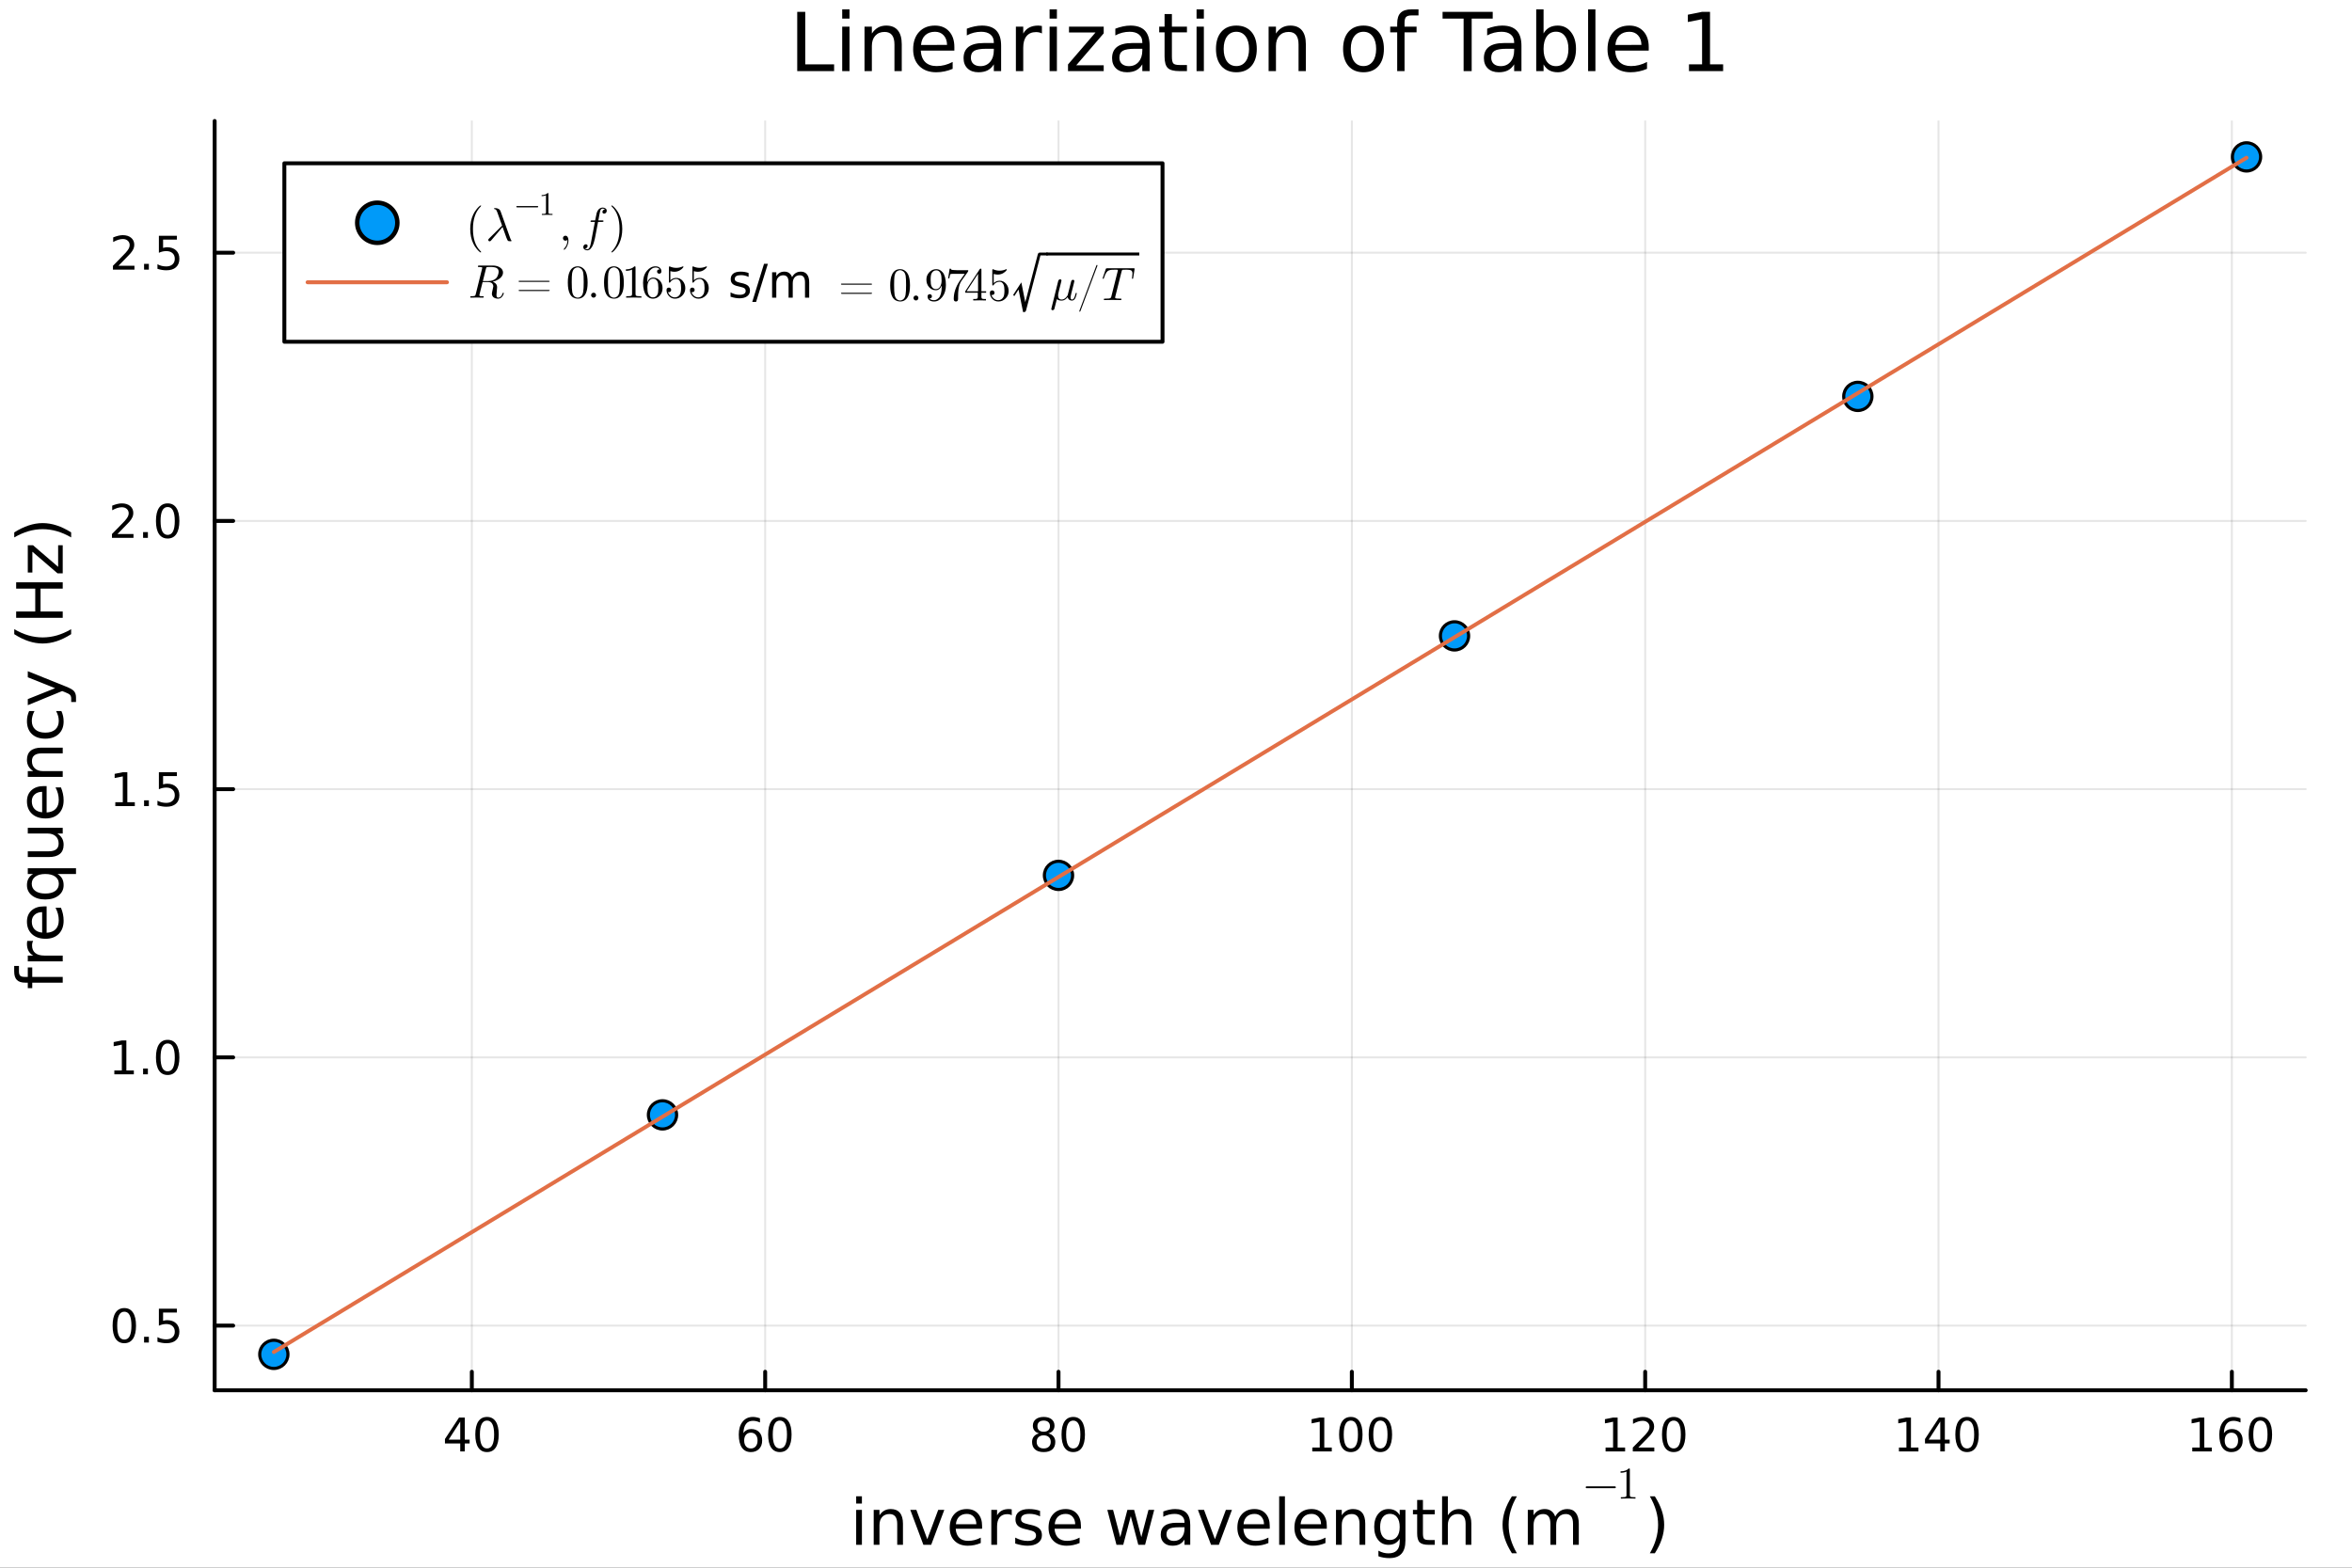 <?xml version="1.0" encoding="utf-8"?>
<svg xmlns="http://www.w3.org/2000/svg" xmlns:xlink="http://www.w3.org/1999/xlink" width="600" height="400" viewBox="0 0 2400 1600">
<rect x="0" y="0" width="2400" height="1600" fill="#333333" stroke="none"/>
<defs>
  <clipPath id="clip370">
    <rect x="0" y="0" width="2400" height="1600"/>
  </clipPath>
</defs>
<path clip-path="url(#clip370)" d="M0 1600 L2400 1600 L2400 0 L0 0  Z" fill="#ffffff" fill-rule="evenodd" fill-opacity="1"/>
<defs>
  <clipPath id="clip371">
    <rect x="480" y="0" width="1681" height="1600"/>
  </clipPath>
</defs>
<path clip-path="url(#clip370)" d="M219.033 1418.94 L2352.76 1418.94 L2352.76 123.472 L219.033 123.472  Z" fill="#ffffff" fill-rule="evenodd" fill-opacity="1"/>
<defs>
  <clipPath id="clip372">
    <rect x="219" y="123" width="2135" height="1296"/>
  </clipPath>
</defs>
<polyline clip-path="url(#clip372)" style="stroke:#000000; stroke-linecap:round; stroke-linejoin:round; stroke-width:2; stroke-opacity:0.1; fill:none" points="481.464,1418.94 481.464,123.472 "/>
<polyline clip-path="url(#clip372)" style="stroke:#000000; stroke-linecap:round; stroke-linejoin:round; stroke-width:2; stroke-opacity:0.1; fill:none" points="780.787,1418.94 780.787,123.472 "/>
<polyline clip-path="url(#clip372)" style="stroke:#000000; stroke-linecap:round; stroke-linejoin:round; stroke-width:2; stroke-opacity:0.1; fill:none" points="1080.11,1418.94 1080.11,123.472 "/>
<polyline clip-path="url(#clip372)" style="stroke:#000000; stroke-linecap:round; stroke-linejoin:round; stroke-width:2; stroke-opacity:0.1; fill:none" points="1379.43,1418.94 1379.43,123.472 "/>
<polyline clip-path="url(#clip372)" style="stroke:#000000; stroke-linecap:round; stroke-linejoin:round; stroke-width:2; stroke-opacity:0.1; fill:none" points="1678.76,1418.94 1678.76,123.472 "/>
<polyline clip-path="url(#clip372)" style="stroke:#000000; stroke-linecap:round; stroke-linejoin:round; stroke-width:2; stroke-opacity:0.1; fill:none" points="1978.08,1418.94 1978.08,123.472 "/>
<polyline clip-path="url(#clip372)" style="stroke:#000000; stroke-linecap:round; stroke-linejoin:round; stroke-width:2; stroke-opacity:0.1; fill:none" points="2277.4,1418.94 2277.4,123.472 "/>
<polyline clip-path="url(#clip372)" style="stroke:#000000; stroke-linecap:round; stroke-linejoin:round; stroke-width:2; stroke-opacity:0.1; fill:none" points="219.033,1352.94 2352.76,1352.94 "/>
<polyline clip-path="url(#clip372)" style="stroke:#000000; stroke-linecap:round; stroke-linejoin:round; stroke-width:2; stroke-opacity:0.1; fill:none" points="219.033,1079.18 2352.76,1079.18 "/>
<polyline clip-path="url(#clip372)" style="stroke:#000000; stroke-linecap:round; stroke-linejoin:round; stroke-width:2; stroke-opacity:0.1; fill:none" points="219.033,805.425 2352.76,805.425 "/>
<polyline clip-path="url(#clip372)" style="stroke:#000000; stroke-linecap:round; stroke-linejoin:round; stroke-width:2; stroke-opacity:0.1; fill:none" points="219.033,531.666 2352.76,531.666 "/>
<polyline clip-path="url(#clip372)" style="stroke:#000000; stroke-linecap:round; stroke-linejoin:round; stroke-width:2; stroke-opacity:0.1; fill:none" points="219.033,257.907 2352.76,257.907 "/>
<polyline clip-path="url(#clip370)" style="stroke:#000000; stroke-linecap:round; stroke-linejoin:round; stroke-width:4; stroke-opacity:1; fill:none" points="219.033,1418.94 2352.76,1418.94 "/>
<polyline clip-path="url(#clip370)" style="stroke:#000000; stroke-linecap:round; stroke-linejoin:round; stroke-width:4; stroke-opacity:1; fill:none" points="481.464,1418.94 481.464,1400.04 "/>
<polyline clip-path="url(#clip370)" style="stroke:#000000; stroke-linecap:round; stroke-linejoin:round; stroke-width:4; stroke-opacity:1; fill:none" points="780.787,1418.94 780.787,1400.04 "/>
<polyline clip-path="url(#clip370)" style="stroke:#000000; stroke-linecap:round; stroke-linejoin:round; stroke-width:4; stroke-opacity:1; fill:none" points="1080.11,1418.94 1080.11,1400.04 "/>
<polyline clip-path="url(#clip370)" style="stroke:#000000; stroke-linecap:round; stroke-linejoin:round; stroke-width:4; stroke-opacity:1; fill:none" points="1379.43,1418.94 1379.43,1400.04 "/>
<polyline clip-path="url(#clip370)" style="stroke:#000000; stroke-linecap:round; stroke-linejoin:round; stroke-width:4; stroke-opacity:1; fill:none" points="1678.76,1418.94 1678.76,1400.04 "/>
<polyline clip-path="url(#clip370)" style="stroke:#000000; stroke-linecap:round; stroke-linejoin:round; stroke-width:4; stroke-opacity:1; fill:none" points="1978.08,1418.94 1978.08,1400.04 "/>
<polyline clip-path="url(#clip370)" style="stroke:#000000; stroke-linecap:round; stroke-linejoin:round; stroke-width:4; stroke-opacity:1; fill:none" points="2277.4,1418.94 2277.4,1400.04 "/>
<path clip-path="url(#clip370)" d="M469.636 1450.85 L457.83 1469.3 L469.636 1469.3 L469.636 1450.85 M468.409 1446.78 L474.288 1446.78 L474.288 1469.3 L479.219 1469.3 L479.219 1473.19 L474.288 1473.19 L474.288 1481.34 L469.636 1481.34 L469.636 1473.19 L454.034 1473.19 L454.034 1468.68 L468.409 1446.78 Z" fill="#000000" fill-rule="nonzero" fill-opacity="1" /><path clip-path="url(#clip370)" d="M496.95 1449.86 Q493.339 1449.86 491.51 1453.42 Q489.705 1456.96 489.705 1464.09 Q489.705 1471.2 491.51 1474.76 Q493.339 1478.31 496.95 1478.31 Q500.585 1478.31 502.39 1474.76 Q504.219 1471.2 504.219 1464.09 Q504.219 1456.96 502.39 1453.42 Q500.585 1449.86 496.95 1449.86 M496.95 1446.15 Q502.76 1446.15 505.816 1450.76 Q508.895 1455.34 508.895 1464.09 Q508.895 1472.82 505.816 1477.43 Q502.76 1482.01 496.95 1482.01 Q491.14 1482.01 488.061 1477.43 Q485.006 1472.82 485.006 1464.09 Q485.006 1455.34 488.061 1450.76 Q491.14 1446.15 496.95 1446.15 Z" fill="#000000" fill-rule="nonzero" fill-opacity="1" /><path clip-path="url(#clip370)" d="M766.192 1462.19 Q763.044 1462.19 761.192 1464.35 Q759.364 1466.5 759.364 1470.25 Q759.364 1473.98 761.192 1476.15 Q763.044 1478.31 766.192 1478.31 Q769.34 1478.31 771.169 1476.15 Q773.021 1473.98 773.021 1470.25 Q773.021 1466.5 771.169 1464.35 Q769.34 1462.19 766.192 1462.19 M775.475 1447.54 L775.475 1451.8 Q773.715 1450.97 771.91 1450.53 Q770.127 1450.09 768.368 1450.09 Q763.739 1450.09 761.285 1453.21 Q758.854 1456.34 758.507 1462.66 Q759.873 1460.64 761.933 1459.58 Q763.993 1458.49 766.47 1458.49 Q771.678 1458.49 774.688 1461.66 Q777.72 1464.81 777.72 1470.25 Q777.72 1475.57 774.572 1478.79 Q771.424 1482.01 766.192 1482.01 Q760.197 1482.01 757.026 1477.43 Q753.854 1472.82 753.854 1464.09 Q753.854 1455.9 757.743 1451.04 Q761.632 1446.15 768.183 1446.15 Q769.942 1446.15 771.725 1446.5 Q773.53 1446.85 775.475 1447.54 Z" fill="#000000" fill-rule="nonzero" fill-opacity="1" /><path clip-path="url(#clip370)" d="M795.775 1449.86 Q792.164 1449.86 790.336 1453.42 Q788.53 1456.96 788.53 1464.09 Q788.53 1471.2 790.336 1474.76 Q792.164 1478.31 795.775 1478.31 Q799.41 1478.31 801.215 1474.76 Q803.044 1471.2 803.044 1464.09 Q803.044 1456.96 801.215 1453.42 Q799.41 1449.86 795.775 1449.86 M795.775 1446.15 Q801.586 1446.15 804.641 1450.76 Q807.72 1455.34 807.72 1464.09 Q807.72 1472.82 804.641 1477.43 Q801.586 1482.01 795.775 1482.01 Q789.965 1482.01 786.887 1477.43 Q783.831 1472.82 783.831 1464.09 Q783.831 1455.34 786.887 1450.76 Q789.965 1446.15 795.775 1446.15 Z" fill="#000000" fill-rule="nonzero" fill-opacity="1" /><path clip-path="url(#clip370)" d="M1064.98 1464.93 Q1061.65 1464.93 1059.73 1466.71 Q1057.83 1468.49 1057.83 1471.62 Q1057.83 1474.74 1059.73 1476.52 Q1061.65 1478.31 1064.98 1478.31 Q1068.32 1478.31 1070.24 1476.52 Q1072.16 1474.72 1072.16 1471.62 Q1072.16 1468.49 1070.24 1466.71 Q1068.34 1464.93 1064.98 1464.93 M1060.31 1462.94 Q1057.3 1462.19 1055.61 1460.13 Q1053.94 1458.07 1053.94 1455.11 Q1053.94 1450.97 1056.88 1448.56 Q1059.84 1446.15 1064.98 1446.15 Q1070.14 1446.15 1073.08 1448.56 Q1076.02 1450.97 1076.02 1455.11 Q1076.02 1458.07 1074.33 1460.13 Q1072.67 1462.19 1069.68 1462.94 Q1073.06 1463.72 1074.94 1466.01 Q1076.83 1468.31 1076.83 1471.62 Q1076.83 1476.64 1073.76 1479.32 Q1070.7 1482.01 1064.98 1482.01 Q1059.27 1482.01 1056.19 1479.32 Q1053.13 1476.64 1053.13 1471.62 Q1053.13 1468.31 1055.03 1466.01 Q1056.93 1463.72 1060.31 1462.94 M1058.59 1455.55 Q1058.59 1458.24 1060.26 1459.74 Q1061.95 1461.25 1064.98 1461.25 Q1067.99 1461.25 1069.68 1459.74 Q1071.39 1458.24 1071.39 1455.55 Q1071.39 1452.87 1069.68 1451.36 Q1067.99 1449.86 1064.98 1449.86 Q1061.95 1449.86 1060.26 1451.36 Q1058.59 1452.87 1058.59 1455.55 Z" fill="#000000" fill-rule="nonzero" fill-opacity="1" /><path clip-path="url(#clip370)" d="M1095.14 1449.86 Q1091.53 1449.86 1089.7 1453.42 Q1087.9 1456.96 1087.9 1464.09 Q1087.9 1471.2 1089.7 1474.76 Q1091.53 1478.31 1095.14 1478.31 Q1098.78 1478.31 1100.58 1474.76 Q1102.41 1471.2 1102.41 1464.09 Q1102.41 1456.96 1100.58 1453.42 Q1098.78 1449.86 1095.14 1449.86 M1095.14 1446.15 Q1100.95 1446.15 1104.01 1450.76 Q1107.09 1455.34 1107.09 1464.09 Q1107.09 1472.82 1104.01 1477.43 Q1100.95 1482.01 1095.14 1482.01 Q1089.33 1482.01 1086.26 1477.43 Q1083.2 1472.82 1083.2 1464.09 Q1083.2 1455.34 1086.26 1450.76 Q1089.33 1446.15 1095.14 1446.15 Z" fill="#000000" fill-rule="nonzero" fill-opacity="1" /><path clip-path="url(#clip370)" d="M1339.04 1477.4 L1346.68 1477.4 L1346.68 1451.04 L1338.37 1452.7 L1338.37 1448.44 L1346.63 1446.78 L1351.31 1446.78 L1351.31 1477.4 L1358.95 1477.4 L1358.95 1481.34 L1339.04 1481.34 L1339.04 1477.4 Z" fill="#000000" fill-rule="nonzero" fill-opacity="1" /><path clip-path="url(#clip370)" d="M1378.39 1449.86 Q1374.78 1449.86 1372.95 1453.42 Q1371.15 1456.96 1371.15 1464.09 Q1371.15 1471.2 1372.95 1474.76 Q1374.78 1478.31 1378.39 1478.31 Q1382.03 1478.31 1383.83 1474.76 Q1385.66 1471.2 1385.66 1464.09 Q1385.66 1456.96 1383.83 1453.42 Q1382.03 1449.86 1378.39 1449.86 M1378.39 1446.15 Q1384.2 1446.15 1387.26 1450.76 Q1390.34 1455.34 1390.34 1464.09 Q1390.34 1472.82 1387.26 1477.43 Q1384.2 1482.01 1378.39 1482.01 Q1372.58 1482.01 1369.5 1477.43 Q1366.45 1472.82 1366.45 1464.09 Q1366.45 1455.34 1369.5 1450.76 Q1372.58 1446.15 1378.39 1446.15 Z" fill="#000000" fill-rule="nonzero" fill-opacity="1" /><path clip-path="url(#clip370)" d="M1408.55 1449.86 Q1404.94 1449.86 1403.11 1453.42 Q1401.31 1456.96 1401.31 1464.09 Q1401.31 1471.2 1403.11 1474.76 Q1404.94 1478.31 1408.55 1478.31 Q1412.19 1478.31 1413.99 1474.76 Q1415.82 1471.2 1415.82 1464.09 Q1415.82 1456.96 1413.99 1453.42 Q1412.19 1449.86 1408.55 1449.86 M1408.55 1446.15 Q1414.36 1446.15 1417.42 1450.76 Q1420.5 1455.34 1420.5 1464.09 Q1420.5 1472.82 1417.42 1477.43 Q1414.36 1482.01 1408.55 1482.01 Q1402.74 1482.01 1399.66 1477.43 Q1396.61 1472.82 1396.61 1464.09 Q1396.61 1455.34 1399.66 1450.76 Q1402.74 1446.15 1408.55 1446.15 Z" fill="#000000" fill-rule="nonzero" fill-opacity="1" /><path clip-path="url(#clip370)" d="M1638.36 1477.4 L1646 1477.4 L1646 1451.04 L1637.69 1452.7 L1637.69 1448.44 L1645.95 1446.78 L1650.63 1446.78 L1650.63 1477.4 L1658.27 1477.4 L1658.27 1481.34 L1638.36 1481.34 L1638.36 1477.4 Z" fill="#000000" fill-rule="nonzero" fill-opacity="1" /><path clip-path="url(#clip370)" d="M1671.74 1477.4 L1688.06 1477.4 L1688.06 1481.34 L1666.12 1481.34 L1666.12 1477.4 Q1668.78 1474.65 1673.36 1470.02 Q1677.97 1465.37 1679.15 1464.02 Q1681.39 1461.5 1682.27 1459.76 Q1683.18 1458 1683.18 1456.32 Q1683.18 1453.56 1681.23 1451.82 Q1679.31 1450.09 1676.21 1450.09 Q1674.01 1450.09 1671.56 1450.85 Q1669.13 1451.62 1666.35 1453.17 L1666.35 1448.44 Q1669.17 1447.31 1671.63 1446.73 Q1674.08 1446.15 1676.12 1446.15 Q1681.49 1446.15 1684.68 1448.84 Q1687.88 1451.52 1687.88 1456.01 Q1687.88 1458.14 1687.07 1460.07 Q1686.28 1461.96 1684.17 1464.56 Q1683.59 1465.23 1680.49 1468.44 Q1677.39 1471.64 1671.74 1477.4 Z" fill="#000000" fill-rule="nonzero" fill-opacity="1" /><path clip-path="url(#clip370)" d="M1707.88 1449.86 Q1704.26 1449.86 1702.44 1453.42 Q1700.63 1456.96 1700.63 1464.09 Q1700.63 1471.2 1702.44 1474.76 Q1704.26 1478.31 1707.88 1478.31 Q1711.51 1478.31 1713.32 1474.76 Q1715.14 1471.2 1715.14 1464.09 Q1715.14 1456.96 1713.32 1453.42 Q1711.51 1449.86 1707.88 1449.86 M1707.88 1446.15 Q1713.69 1446.15 1716.74 1450.76 Q1719.82 1455.34 1719.82 1464.09 Q1719.82 1472.82 1716.74 1477.43 Q1713.69 1482.01 1707.88 1482.01 Q1702.07 1482.01 1698.99 1477.43 Q1695.93 1472.82 1695.93 1464.09 Q1695.93 1455.34 1698.99 1450.76 Q1702.07 1446.15 1707.88 1446.15 Z" fill="#000000" fill-rule="nonzero" fill-opacity="1" /><path clip-path="url(#clip370)" d="M1937.69 1477.4 L1945.32 1477.4 L1945.32 1451.04 L1937.01 1452.7 L1937.01 1448.44 L1945.28 1446.78 L1949.95 1446.78 L1949.95 1477.4 L1957.59 1477.4 L1957.59 1481.34 L1937.69 1481.34 L1937.69 1477.4 Z" fill="#000000" fill-rule="nonzero" fill-opacity="1" /><path clip-path="url(#clip370)" d="M1979.88 1450.85 L1968.08 1469.3 L1979.88 1469.3 L1979.88 1450.85 M1978.66 1446.78 L1984.54 1446.78 L1984.54 1469.3 L1989.47 1469.3 L1989.47 1473.19 L1984.54 1473.19 L1984.54 1481.34 L1979.88 1481.34 L1979.88 1473.19 L1964.28 1473.19 L1964.28 1468.68 L1978.66 1446.78 Z" fill="#000000" fill-rule="nonzero" fill-opacity="1" /><path clip-path="url(#clip370)" d="M2007.2 1449.86 Q2003.59 1449.86 2001.76 1453.42 Q1999.95 1456.96 1999.95 1464.09 Q1999.95 1471.2 2001.76 1474.76 Q2003.59 1478.31 2007.2 1478.31 Q2010.83 1478.31 2012.64 1474.76 Q2014.47 1471.2 2014.47 1464.09 Q2014.47 1456.96 2012.64 1453.42 Q2010.83 1449.86 2007.2 1449.86 M2007.2 1446.15 Q2013.01 1446.15 2016.06 1450.76 Q2019.14 1455.34 2019.14 1464.09 Q2019.14 1472.82 2016.06 1477.43 Q2013.01 1482.01 2007.2 1482.01 Q2001.39 1482.01 1998.31 1477.43 Q1995.25 1472.82 1995.25 1464.09 Q1995.25 1455.34 1998.31 1450.76 Q2001.39 1446.15 2007.2 1446.15 Z" fill="#000000" fill-rule="nonzero" fill-opacity="1" /><path clip-path="url(#clip370)" d="M2237.01 1477.4 L2244.65 1477.4 L2244.65 1451.04 L2236.34 1452.7 L2236.34 1448.44 L2244.6 1446.78 L2249.28 1446.78 L2249.28 1477.4 L2256.92 1477.4 L2256.92 1481.34 L2237.01 1481.34 L2237.01 1477.4 Z" fill="#000000" fill-rule="nonzero" fill-opacity="1" /><path clip-path="url(#clip370)" d="M2276.94 1462.19 Q2273.79 1462.19 2271.94 1464.35 Q2270.11 1466.5 2270.11 1470.25 Q2270.11 1473.98 2271.94 1476.15 Q2273.79 1478.31 2276.94 1478.31 Q2280.09 1478.31 2281.92 1476.15 Q2283.77 1473.98 2283.77 1470.25 Q2283.77 1466.5 2281.92 1464.35 Q2280.09 1462.19 2276.94 1462.19 M2286.22 1447.54 L2286.22 1451.8 Q2284.46 1450.97 2282.66 1450.53 Q2280.87 1450.09 2279.11 1450.09 Q2274.48 1450.09 2272.03 1453.21 Q2269.6 1456.34 2269.25 1462.66 Q2270.62 1460.64 2272.68 1459.58 Q2274.74 1458.49 2277.22 1458.49 Q2282.42 1458.49 2285.43 1461.66 Q2288.47 1464.81 2288.47 1470.25 Q2288.47 1475.57 2285.32 1478.79 Q2282.17 1482.01 2276.94 1482.01 Q2270.94 1482.01 2267.77 1477.43 Q2264.6 1472.82 2264.6 1464.09 Q2264.6 1455.9 2268.49 1451.04 Q2272.38 1446.15 2278.93 1446.15 Q2280.69 1446.15 2282.47 1446.5 Q2284.28 1446.85 2286.22 1447.54 Z" fill="#000000" fill-rule="nonzero" fill-opacity="1" /><path clip-path="url(#clip370)" d="M2306.52 1449.86 Q2302.91 1449.86 2301.08 1453.42 Q2299.28 1456.96 2299.28 1464.09 Q2299.28 1471.2 2301.08 1474.76 Q2302.91 1478.31 2306.52 1478.31 Q2310.16 1478.31 2311.96 1474.76 Q2313.79 1471.2 2313.79 1464.09 Q2313.79 1456.96 2311.96 1453.42 Q2310.16 1449.86 2306.52 1449.86 M2306.52 1446.15 Q2312.33 1446.15 2315.39 1450.76 Q2318.47 1455.34 2318.47 1464.09 Q2318.47 1472.82 2315.39 1477.43 Q2312.33 1482.01 2306.52 1482.01 Q2300.71 1482.01 2297.63 1477.43 Q2294.58 1472.82 2294.58 1464.09 Q2294.58 1455.34 2297.63 1450.76 Q2300.71 1446.15 2306.52 1446.15 Z" fill="#000000" fill-rule="nonzero" fill-opacity="1" /><path clip-path="url(#clip370)" d="M873.647 1541.01 L879.503 1541.01 L879.503 1576.66 L873.647 1576.66 L873.647 1541.01 M873.647 1527.13 L879.503 1527.13 L879.503 1534.55 L873.647 1534.55 L873.647 1527.13 Z" fill="#000000" fill-rule="nonzero" fill-opacity="1" /><path clip-path="url(#clip370)" d="M921.389 1555.14 L921.389 1576.66 L915.533 1576.66 L915.533 1555.33 Q915.533 1550.27 913.56 1547.76 Q911.586 1545.24 907.639 1545.24 Q902.897 1545.24 900.16 1548.27 Q897.422 1551.29 897.422 1556.51 L897.422 1576.66 L891.534 1576.66 L891.534 1541.01 L897.422 1541.01 L897.422 1546.55 Q899.523 1543.33 902.356 1541.74 Q905.22 1540.15 908.944 1540.15 Q915.087 1540.15 918.238 1543.97 Q921.389 1547.76 921.389 1555.14 Z" fill="#000000" fill-rule="nonzero" fill-opacity="1" /><path clip-path="url(#clip370)" d="M928.869 1541.01 L935.076 1541.01 L946.216 1570.93 L957.356 1541.01 L963.562 1541.01 L950.194 1576.66 L942.237 1576.66 L928.869 1541.01 Z" fill="#000000" fill-rule="nonzero" fill-opacity="1" /><path clip-path="url(#clip370)" d="M1002.14 1557.37 L1002.14 1560.23 L975.211 1560.23 Q975.593 1566.28 978.84 1569.46 Q982.118 1572.61 987.943 1572.61 Q991.317 1572.61 994.468 1571.79 Q997.65 1570.96 1000.77 1569.3 L1000.77 1574.84 Q997.619 1576.18 994.309 1576.88 Q990.998 1577.58 987.593 1577.58 Q979.063 1577.58 974.066 1572.61 Q969.1 1567.65 969.1 1559.18 Q969.1 1550.43 973.811 1545.31 Q978.553 1540.15 986.574 1540.15 Q993.767 1540.15 997.937 1544.8 Q1002.14 1549.41 1002.14 1557.37 M996.282 1555.65 Q996.218 1550.84 993.576 1547.98 Q990.967 1545.11 986.638 1545.11 Q981.736 1545.11 978.776 1547.88 Q975.848 1550.65 975.402 1555.68 L996.282 1555.65 Z" fill="#000000" fill-rule="nonzero" fill-opacity="1" /><path clip-path="url(#clip370)" d="M1032.41 1546.48 Q1031.42 1545.91 1030.24 1545.66 Q1029.1 1545.37 1027.7 1545.37 Q1022.73 1545.37 1020.06 1548.62 Q1017.42 1551.83 1017.42 1557.88 L1017.42 1576.66 L1011.53 1576.66 L1011.53 1541.01 L1017.42 1541.01 L1017.42 1546.55 Q1019.26 1543.3 1022.22 1541.74 Q1025.18 1540.15 1029.42 1540.15 Q1030.02 1540.15 1030.75 1540.24 Q1031.48 1540.31 1032.38 1540.47 L1032.41 1546.48 Z" fill="#000000" fill-rule="nonzero" fill-opacity="1" /><path clip-path="url(#clip370)" d="M1061.28 1542.06 L1061.28 1547.6 Q1058.79 1546.32 1056.12 1545.69 Q1053.45 1545.05 1050.58 1545.05 Q1046.22 1545.05 1044.02 1546.39 Q1041.86 1547.72 1041.86 1550.4 Q1041.86 1552.43 1043.42 1553.61 Q1044.98 1554.76 1049.69 1555.81 L1051.7 1556.25 Q1057.93 1557.59 1060.54 1560.04 Q1063.19 1562.46 1063.19 1566.82 Q1063.19 1571.79 1059.24 1574.68 Q1055.32 1577.58 1048.45 1577.58 Q1045.58 1577.58 1042.47 1577.01 Q1039.38 1576.47 1035.94 1575.35 L1035.94 1569.3 Q1039.19 1570.99 1042.34 1571.85 Q1045.49 1572.68 1048.58 1572.68 Q1052.71 1572.68 1054.94 1571.28 Q1057.17 1569.85 1057.17 1567.27 Q1057.17 1564.88 1055.55 1563.61 Q1053.96 1562.33 1048.51 1561.16 L1046.48 1560.68 Q1041.03 1559.53 1038.61 1557.18 Q1036.19 1554.79 1036.19 1550.65 Q1036.19 1545.62 1039.76 1542.89 Q1043.32 1540.15 1049.88 1540.15 Q1053.13 1540.15 1055.99 1540.63 Q1058.86 1541.1 1061.28 1542.06 Z" fill="#000000" fill-rule="nonzero" fill-opacity="1" /><path clip-path="url(#clip370)" d="M1103 1557.37 L1103 1560.23 L1076.08 1560.23 Q1076.46 1566.28 1079.7 1569.46 Q1082.98 1572.61 1088.81 1572.61 Q1092.18 1572.61 1095.33 1571.79 Q1098.52 1570.96 1101.63 1569.3 L1101.63 1574.84 Q1098.48 1576.18 1095.17 1576.88 Q1091.86 1577.58 1088.46 1577.58 Q1079.93 1577.58 1074.93 1572.61 Q1069.96 1567.65 1069.96 1559.18 Q1069.96 1550.43 1074.68 1545.31 Q1079.42 1540.15 1087.44 1540.15 Q1094.63 1540.15 1098.8 1544.8 Q1103 1549.41 1103 1557.37 M1097.15 1555.65 Q1097.08 1550.84 1094.44 1547.98 Q1091.83 1545.11 1087.5 1545.11 Q1082.6 1545.11 1079.64 1547.88 Q1076.71 1550.65 1076.27 1555.68 L1097.15 1555.65 Z" fill="#000000" fill-rule="nonzero" fill-opacity="1" /><path clip-path="url(#clip370)" d="M1129.93 1541.01 L1135.79 1541.01 L1143.11 1568.83 L1150.4 1541.01 L1157.3 1541.01 L1164.62 1568.83 L1171.91 1541.01 L1177.77 1541.01 L1168.44 1576.66 L1161.54 1576.66 L1153.86 1547.44 L1146.16 1576.66 L1139.26 1576.66 L1129.93 1541.01 Z" fill="#000000" fill-rule="nonzero" fill-opacity="1" /><path clip-path="url(#clip370)" d="M1202.85 1558.74 Q1195.75 1558.74 1193.01 1560.36 Q1190.28 1561.98 1190.28 1565.9 Q1190.28 1569.02 1192.31 1570.86 Q1194.38 1572.68 1197.92 1572.68 Q1202.79 1572.68 1205.71 1569.24 Q1208.67 1565.77 1208.67 1560.04 L1208.67 1558.74 L1202.85 1558.74 M1214.53 1556.32 L1214.53 1576.66 L1208.67 1576.66 L1208.67 1571.25 Q1206.67 1574.49 1203.68 1576.05 Q1200.68 1577.58 1196.36 1577.58 Q1190.88 1577.58 1187.64 1574.52 Q1184.42 1571.44 1184.42 1566.28 Q1184.42 1560.26 1188.43 1557.21 Q1192.47 1554.15 1200.46 1554.15 L1208.67 1554.15 L1208.67 1553.58 Q1208.67 1549.54 1206 1547.34 Q1203.36 1545.11 1198.55 1545.11 Q1195.5 1545.11 1192.6 1545.85 Q1189.7 1546.58 1187.03 1548.04 L1187.03 1542.63 Q1190.24 1541.39 1193.27 1540.79 Q1196.29 1540.15 1199.16 1540.15 Q1206.89 1540.15 1210.71 1544.16 Q1214.53 1548.17 1214.53 1556.32 Z" fill="#000000" fill-rule="nonzero" fill-opacity="1" /><path clip-path="url(#clip370)" d="M1222.39 1541.01 L1228.6 1541.01 L1239.74 1570.93 L1250.88 1541.01 L1257.08 1541.01 L1243.72 1576.66 L1235.76 1576.66 L1222.39 1541.01 Z" fill="#000000" fill-rule="nonzero" fill-opacity="1" /><path clip-path="url(#clip370)" d="M1295.66 1557.37 L1295.66 1560.23 L1268.73 1560.23 Q1269.12 1566.28 1272.36 1569.46 Q1275.64 1572.61 1281.47 1572.61 Q1284.84 1572.61 1287.99 1571.79 Q1291.17 1570.96 1294.29 1569.3 L1294.29 1574.84 Q1291.14 1576.18 1287.83 1576.88 Q1284.52 1577.58 1281.12 1577.58 Q1272.59 1577.58 1267.59 1572.61 Q1262.62 1567.65 1262.62 1559.18 Q1262.62 1550.43 1267.33 1545.31 Q1272.08 1540.15 1280.1 1540.15 Q1287.29 1540.15 1291.46 1544.8 Q1295.66 1549.41 1295.66 1557.37 M1289.8 1555.65 Q1289.74 1550.84 1287.1 1547.98 Q1284.49 1545.11 1280.16 1545.11 Q1275.26 1545.11 1272.3 1547.88 Q1269.37 1550.65 1268.93 1555.68 L1289.8 1555.65 Z" fill="#000000" fill-rule="nonzero" fill-opacity="1" /><path clip-path="url(#clip370)" d="M1305.27 1527.13 L1311.13 1527.13 L1311.13 1576.66 L1305.27 1576.66 L1305.27 1527.13 Z" fill="#000000" fill-rule="nonzero" fill-opacity="1" /><path clip-path="url(#clip370)" d="M1353.88 1557.37 L1353.88 1560.23 L1326.95 1560.23 Q1327.33 1566.28 1330.58 1569.46 Q1333.86 1572.61 1339.68 1572.61 Q1343.05 1572.61 1346.2 1571.79 Q1349.39 1570.96 1352.51 1569.3 L1352.51 1574.84 Q1349.36 1576.18 1346.05 1576.88 Q1342.74 1577.58 1339.33 1577.58 Q1330.8 1577.58 1325.8 1572.61 Q1320.84 1567.65 1320.84 1559.18 Q1320.84 1550.43 1325.55 1545.31 Q1330.29 1540.15 1338.31 1540.15 Q1345.5 1540.15 1349.67 1544.8 Q1353.88 1549.41 1353.88 1557.37 M1348.02 1555.65 Q1347.96 1550.84 1345.31 1547.98 Q1342.7 1545.11 1338.37 1545.11 Q1333.47 1545.11 1330.51 1547.88 Q1327.59 1550.65 1327.14 1555.68 L1348.02 1555.65 Z" fill="#000000" fill-rule="nonzero" fill-opacity="1" /><path clip-path="url(#clip370)" d="M1393.12 1555.14 L1393.12 1576.66 L1387.26 1576.66 L1387.26 1555.33 Q1387.26 1550.27 1385.29 1547.76 Q1383.32 1545.24 1379.37 1545.24 Q1374.63 1545.24 1371.89 1548.27 Q1369.15 1551.29 1369.15 1556.51 L1369.15 1576.66 L1363.26 1576.66 L1363.26 1541.01 L1369.15 1541.01 L1369.15 1546.55 Q1371.25 1543.33 1374.09 1541.74 Q1376.95 1540.15 1380.68 1540.15 Q1386.82 1540.15 1389.97 1543.97 Q1393.12 1547.76 1393.12 1555.14 Z" fill="#000000" fill-rule="nonzero" fill-opacity="1" /><path clip-path="url(#clip370)" d="M1428.26 1558.42 Q1428.26 1552.05 1425.62 1548.55 Q1423.01 1545.05 1418.26 1545.05 Q1413.55 1545.05 1410.91 1548.55 Q1408.3 1552.05 1408.3 1558.42 Q1408.3 1564.75 1410.91 1568.25 Q1413.55 1571.75 1418.26 1571.75 Q1423.01 1571.75 1425.62 1568.25 Q1428.26 1564.75 1428.26 1558.42 M1434.12 1572.23 Q1434.12 1581.34 1430.07 1585.76 Q1426.03 1590.22 1417.69 1590.22 Q1414.6 1590.22 1411.87 1589.74 Q1409.13 1589.29 1406.55 1588.34 L1406.55 1582.64 Q1409.13 1584.04 1411.64 1584.71 Q1414.16 1585.38 1416.77 1585.38 Q1422.53 1585.38 1425.39 1582.35 Q1428.26 1579.36 1428.26 1573.28 L1428.26 1570.39 Q1426.44 1573.54 1423.61 1575.1 Q1420.78 1576.66 1416.83 1576.66 Q1410.28 1576.66 1406.27 1571.66 Q1402.25 1566.66 1402.25 1558.42 Q1402.25 1550.14 1406.27 1545.15 Q1410.28 1540.15 1416.83 1540.15 Q1420.78 1540.15 1423.61 1541.71 Q1426.44 1543.27 1428.26 1546.42 L1428.26 1541.01 L1434.12 1541.01 L1434.12 1572.23 Z" fill="#000000" fill-rule="nonzero" fill-opacity="1" /><path clip-path="url(#clip370)" d="M1451.97 1530.89 L1451.97 1541.01 L1464.03 1541.01 L1464.03 1545.56 L1451.97 1545.56 L1451.97 1564.91 Q1451.97 1569.27 1453.15 1570.51 Q1454.36 1571.75 1458.02 1571.75 L1464.03 1571.75 L1464.03 1576.66 L1458.02 1576.66 Q1451.24 1576.66 1448.66 1574.14 Q1446.08 1571.6 1446.08 1564.91 L1446.08 1545.56 L1441.79 1545.56 L1441.79 1541.01 L1446.08 1541.01 L1446.08 1530.89 L1451.97 1530.89 Z" fill="#000000" fill-rule="nonzero" fill-opacity="1" /><path clip-path="url(#clip370)" d="M1501.37 1555.14 L1501.37 1576.66 L1495.51 1576.66 L1495.51 1555.33 Q1495.51 1550.27 1493.54 1547.76 Q1491.57 1545.24 1487.62 1545.24 Q1482.88 1545.24 1480.14 1548.27 Q1477.4 1551.29 1477.4 1556.51 L1477.4 1576.66 L1471.51 1576.66 L1471.51 1527.13 L1477.4 1527.13 L1477.4 1546.55 Q1479.5 1543.33 1482.34 1541.74 Q1485.2 1540.15 1488.92 1540.15 Q1495.07 1540.15 1498.22 1543.97 Q1501.37 1547.76 1501.37 1555.14 Z" fill="#000000" fill-rule="nonzero" fill-opacity="1" /><path clip-path="url(#clip370)" d="M1547.84 1527.19 Q1543.57 1534.52 1541.5 1541.68 Q1539.44 1548.84 1539.44 1556.19 Q1539.44 1563.54 1541.5 1570.77 Q1543.61 1577.96 1547.84 1585.25 L1542.75 1585.25 Q1537.97 1577.77 1535.58 1570.55 Q1533.23 1563.32 1533.23 1556.19 Q1533.23 1549.09 1535.58 1541.9 Q1537.94 1534.71 1542.75 1527.19 L1547.84 1527.19 Z" fill="#000000" fill-rule="nonzero" fill-opacity="1" /><path clip-path="url(#clip370)" d="M1586.96 1547.85 Q1589.15 1543.9 1592.21 1542.03 Q1595.26 1540.15 1599.4 1540.15 Q1604.97 1540.15 1607.99 1544.06 Q1611.02 1547.95 1611.02 1555.14 L1611.02 1576.66 L1605.13 1576.66 L1605.13 1555.33 Q1605.13 1550.21 1603.32 1547.72 Q1601.5 1545.24 1597.78 1545.24 Q1593.23 1545.24 1590.58 1548.27 Q1587.94 1551.29 1587.94 1556.51 L1587.94 1576.66 L1582.05 1576.66 L1582.05 1555.33 Q1582.05 1550.18 1580.24 1547.72 Q1578.43 1545.24 1574.64 1545.24 Q1570.15 1545.24 1567.51 1548.3 Q1564.87 1551.32 1564.87 1556.51 L1564.87 1576.66 L1558.98 1576.66 L1558.98 1541.01 L1564.87 1541.01 L1564.87 1546.55 Q1566.87 1543.27 1569.67 1541.71 Q1572.47 1540.15 1576.33 1540.15 Q1580.21 1540.15 1582.91 1542.12 Q1585.65 1544.1 1586.96 1547.85 Z" fill="#000000" fill-rule="nonzero" fill-opacity="1" /><path clip-path="url(#clip370)" d="M1648.54 1517.28 Q1648.81 1517.55 1648.81 1517.93 Q1648.81 1518.32 1648.54 1518.59 Q1648.27 1518.86 1647.88 1518.86 L1618.98 1518.86 Q1618.6 1518.86 1618.33 1518.59 Q1618.06 1518.32 1618.06 1517.93 Q1618.06 1517.55 1618.33 1517.28 Q1618.6 1517.01 1618.98 1517.01 L1647.88 1517.01 Q1648.27 1517.01 1648.54 1517.28 Z" fill="#000000" fill-rule="nonzero" fill-opacity="1" /><path clip-path="url(#clip370)" d="M1653.63 1503.12 L1653.63 1501.68 Q1659.17 1501.68 1662.04 1498.72 Q1662.83 1498.72 1662.96 1498.9 Q1663.1 1499.09 1663.1 1499.92 L1663.1 1525.82 Q1663.1 1527.2 1663.77 1527.63 Q1664.45 1528.05 1667.4 1528.05 L1668.87 1528.05 L1668.87 1529.47 Q1667.24 1529.34 1661.38 1529.34 Q1655.52 1529.34 1653.92 1529.47 L1653.92 1528.05 L1655.39 1528.05 Q1658.29 1528.05 1658.99 1527.65 Q1659.69 1527.22 1659.69 1525.82 L1659.69 1501.9 Q1657.28 1503.12 1653.63 1503.12 Z" fill="#000000" fill-rule="nonzero" fill-opacity="1" /><path clip-path="url(#clip370)" d="M1683.53 1527.19 L1688.63 1527.19 Q1693.4 1534.71 1695.76 1541.9 Q1698.14 1549.09 1698.14 1556.19 Q1698.14 1563.32 1695.76 1570.55 Q1693.4 1577.77 1688.63 1585.25 L1683.53 1585.25 Q1687.77 1577.96 1689.84 1570.77 Q1691.94 1563.54 1691.94 1556.19 Q1691.94 1548.84 1689.84 1541.68 Q1687.77 1534.52 1683.53 1527.19 Z" fill="#000000" fill-rule="nonzero" fill-opacity="1" /><polyline clip-path="url(#clip370)" style="stroke:#000000; stroke-linecap:round; stroke-linejoin:round; stroke-width:4; stroke-opacity:1; fill:none" points="219.033,1418.94 219.033,123.472 "/>
<polyline clip-path="url(#clip370)" style="stroke:#000000; stroke-linecap:round; stroke-linejoin:round; stroke-width:4; stroke-opacity:1; fill:none" points="219.033,1352.94 237.931,1352.94 "/>
<polyline clip-path="url(#clip370)" style="stroke:#000000; stroke-linecap:round; stroke-linejoin:round; stroke-width:4; stroke-opacity:1; fill:none" points="219.033,1079.18 237.931,1079.18 "/>
<polyline clip-path="url(#clip370)" style="stroke:#000000; stroke-linecap:round; stroke-linejoin:round; stroke-width:4; stroke-opacity:1; fill:none" points="219.033,805.425 237.931,805.425 "/>
<polyline clip-path="url(#clip370)" style="stroke:#000000; stroke-linecap:round; stroke-linejoin:round; stroke-width:4; stroke-opacity:1; fill:none" points="219.033,531.666 237.931,531.666 "/>
<polyline clip-path="url(#clip370)" style="stroke:#000000; stroke-linecap:round; stroke-linejoin:round; stroke-width:4; stroke-opacity:1; fill:none" points="219.033,257.907 237.931,257.907 "/>
<path clip-path="url(#clip370)" d="M126.853 1338.74 Q123.242 1338.74 121.413 1342.31 Q119.607 1345.85 119.607 1352.98 Q119.607 1360.08 121.413 1363.65 Q123.242 1367.19 126.853 1367.19 Q130.487 1367.19 132.292 1363.65 Q134.121 1360.08 134.121 1352.98 Q134.121 1345.85 132.292 1342.31 Q130.487 1338.74 126.853 1338.74 M126.853 1335.04 Q132.663 1335.04 135.718 1339.64 Q138.797 1344.23 138.797 1352.98 Q138.797 1361.7 135.718 1366.31 Q132.663 1370.89 126.853 1370.89 Q121.043 1370.89 117.964 1366.31 Q114.908 1361.7 114.908 1352.98 Q114.908 1344.23 117.964 1339.64 Q121.043 1335.04 126.853 1335.04 Z" fill="#000000" fill-rule="nonzero" fill-opacity="1" /><path clip-path="url(#clip370)" d="M147.015 1364.34 L151.899 1364.34 L151.899 1370.22 L147.015 1370.22 L147.015 1364.34 Z" fill="#000000" fill-rule="nonzero" fill-opacity="1" /><path clip-path="url(#clip370)" d="M162.13 1335.66 L180.487 1335.66 L180.487 1339.6 L166.413 1339.6 L166.413 1348.07 Q167.431 1347.72 168.45 1347.56 Q169.468 1347.38 170.487 1347.38 Q176.274 1347.38 179.653 1350.55 Q183.033 1353.72 183.033 1359.13 Q183.033 1364.71 179.561 1367.82 Q176.089 1370.89 169.769 1370.89 Q167.593 1370.89 165.325 1370.52 Q163.079 1370.15 160.672 1369.41 L160.672 1364.71 Q162.755 1365.85 164.977 1366.4 Q167.2 1366.96 169.677 1366.96 Q173.681 1366.96 176.019 1364.85 Q178.357 1362.75 178.357 1359.13 Q178.357 1355.52 176.019 1353.42 Q173.681 1351.31 169.677 1351.31 Q167.802 1351.31 165.927 1351.73 Q164.075 1352.14 162.13 1353.02 L162.13 1335.66 Z" fill="#000000" fill-rule="nonzero" fill-opacity="1" /><path clip-path="url(#clip370)" d="M116.668 1092.53 L124.306 1092.53 L124.306 1066.16 L115.996 1067.83 L115.996 1063.57 L124.26 1061.9 L128.936 1061.9 L128.936 1092.53 L136.575 1092.53 L136.575 1096.46 L116.668 1096.46 L116.668 1092.53 Z" fill="#000000" fill-rule="nonzero" fill-opacity="1" /><path clip-path="url(#clip370)" d="M146.019 1090.58 L150.903 1090.58 L150.903 1096.46 L146.019 1096.46 L146.019 1090.58 Z" fill="#000000" fill-rule="nonzero" fill-opacity="1" /><path clip-path="url(#clip370)" d="M171.089 1064.98 Q167.477 1064.98 165.649 1068.55 Q163.843 1072.09 163.843 1079.22 Q163.843 1086.32 165.649 1089.89 Q167.477 1093.43 171.089 1093.43 Q174.723 1093.43 176.528 1089.89 Q178.357 1086.32 178.357 1079.22 Q178.357 1072.09 176.528 1068.55 Q174.723 1064.98 171.089 1064.98 M171.089 1061.28 Q176.899 1061.28 179.954 1065.89 Q183.033 1070.47 183.033 1079.22 Q183.033 1087.95 179.954 1092.55 Q176.899 1097.14 171.089 1097.14 Q165.278 1097.14 162.2 1092.55 Q159.144 1087.95 159.144 1079.22 Q159.144 1070.47 162.2 1065.89 Q165.278 1061.28 171.089 1061.28 Z" fill="#000000" fill-rule="nonzero" fill-opacity="1" /><path clip-path="url(#clip370)" d="M117.663 818.77 L125.302 818.77 L125.302 792.404 L116.992 794.071 L116.992 789.812 L125.255 788.145 L129.931 788.145 L129.931 818.77 L137.57 818.77 L137.57 822.705 L117.663 822.705 L117.663 818.77 Z" fill="#000000" fill-rule="nonzero" fill-opacity="1" /><path clip-path="url(#clip370)" d="M147.015 816.825 L151.899 816.825 L151.899 822.705 L147.015 822.705 L147.015 816.825 Z" fill="#000000" fill-rule="nonzero" fill-opacity="1" /><path clip-path="url(#clip370)" d="M162.13 788.145 L180.487 788.145 L180.487 792.08 L166.413 792.08 L166.413 800.552 Q167.431 800.205 168.45 800.043 Q169.468 799.858 170.487 799.858 Q176.274 799.858 179.653 803.029 Q183.033 806.2 183.033 811.617 Q183.033 817.196 179.561 820.298 Q176.089 823.376 169.769 823.376 Q167.593 823.376 165.325 823.006 Q163.079 822.636 160.672 821.895 L160.672 817.196 Q162.755 818.33 164.977 818.886 Q167.2 819.441 169.677 819.441 Q173.681 819.441 176.019 817.335 Q178.357 815.228 178.357 811.617 Q178.357 808.006 176.019 805.899 Q173.681 803.793 169.677 803.793 Q167.802 803.793 165.927 804.21 Q164.075 804.626 162.13 805.506 L162.13 788.145 Z" fill="#000000" fill-rule="nonzero" fill-opacity="1" /><path clip-path="url(#clip370)" d="M119.885 545.011 L136.204 545.011 L136.204 548.946 L114.26 548.946 L114.26 545.011 Q116.922 542.256 121.505 537.627 Q126.112 532.974 127.292 531.631 Q129.538 529.108 130.417 527.372 Q131.32 525.613 131.32 523.923 Q131.32 521.168 129.376 519.432 Q127.455 517.696 124.353 517.696 Q122.154 517.696 119.7 518.46 Q117.269 519.224 114.492 520.775 L114.492 516.053 Q117.316 514.919 119.769 514.34 Q122.223 513.761 124.26 513.761 Q129.63 513.761 132.825 516.446 Q136.019 519.131 136.019 523.622 Q136.019 525.752 135.209 527.673 Q134.422 529.571 132.316 532.164 Q131.737 532.835 128.635 536.053 Q125.533 539.247 119.885 545.011 Z" fill="#000000" fill-rule="nonzero" fill-opacity="1" /><path clip-path="url(#clip370)" d="M146.019 543.067 L150.903 543.067 L150.903 548.946 L146.019 548.946 L146.019 543.067 Z" fill="#000000" fill-rule="nonzero" fill-opacity="1" /><path clip-path="url(#clip370)" d="M171.089 517.465 Q167.477 517.465 165.649 521.03 Q163.843 524.571 163.843 531.701 Q163.843 538.807 165.649 542.372 Q167.477 545.914 171.089 545.914 Q174.723 545.914 176.528 542.372 Q178.357 538.807 178.357 531.701 Q178.357 524.571 176.528 521.03 Q174.723 517.465 171.089 517.465 M171.089 513.761 Q176.899 513.761 179.954 518.368 Q183.033 522.951 183.033 531.701 Q183.033 540.428 179.954 545.034 Q176.899 549.617 171.089 549.617 Q165.278 549.617 162.2 545.034 Q159.144 540.428 159.144 531.701 Q159.144 522.951 162.2 518.368 Q165.278 513.761 171.089 513.761 Z" fill="#000000" fill-rule="nonzero" fill-opacity="1" /><path clip-path="url(#clip370)" d="M120.88 271.252 L137.2 271.252 L137.2 275.187 L115.256 275.187 L115.256 271.252 Q117.918 268.497 122.501 263.868 Q127.107 259.215 128.288 257.873 Q130.533 255.349 131.413 253.613 Q132.316 251.854 132.316 250.164 Q132.316 247.41 130.371 245.674 Q128.45 243.937 125.348 243.937 Q123.149 243.937 120.695 244.701 Q118.265 245.465 115.487 247.016 L115.487 242.294 Q118.311 241.16 120.765 240.581 Q123.218 240.002 125.255 240.002 Q130.626 240.002 133.82 242.687 Q137.015 245.373 137.015 249.863 Q137.015 251.993 136.204 253.914 Q135.417 255.812 133.311 258.405 Q132.732 259.076 129.63 262.294 Q126.529 265.488 120.88 271.252 Z" fill="#000000" fill-rule="nonzero" fill-opacity="1" /><path clip-path="url(#clip370)" d="M147.015 269.308 L151.899 269.308 L151.899 275.187 L147.015 275.187 L147.015 269.308 Z" fill="#000000" fill-rule="nonzero" fill-opacity="1" /><path clip-path="url(#clip370)" d="M162.13 240.627 L180.487 240.627 L180.487 244.562 L166.413 244.562 L166.413 253.035 Q167.431 252.687 168.45 252.525 Q169.468 252.34 170.487 252.34 Q176.274 252.34 179.653 255.511 Q183.033 258.683 183.033 264.099 Q183.033 269.678 179.561 272.78 Q176.089 275.859 169.769 275.859 Q167.593 275.859 165.325 275.488 Q163.079 275.118 160.672 274.377 L160.672 269.678 Q162.755 270.812 164.977 271.368 Q167.2 271.923 169.677 271.923 Q173.681 271.923 176.019 269.817 Q178.357 267.71 178.357 264.099 Q178.357 260.488 176.019 258.382 Q173.681 256.275 169.677 256.275 Q167.802 256.275 165.927 256.692 Q164.075 257.109 162.13 257.988 L162.13 240.627 Z" fill="#000000" fill-rule="nonzero" fill-opacity="1" /><path clip-path="url(#clip370)" d="M14.479 985.841 L19.349 985.841 L19.349 991.443 Q19.349 994.594 20.622 995.835 Q21.895 997.044 25.205 997.044 L28.356 997.044 L28.356 987.4 L32.908 987.4 L32.908 997.044 L64.004 997.044 L64.004 1002.93 L32.908 1002.93 L32.908 1008.53 L28.356 1008.53 L28.356 1002.93 L25.874 1002.93 Q19.922 1002.93 17.216 1000.16 Q14.479 997.395 14.479 991.379 L14.479 985.841 Z" fill="#000000" fill-rule="nonzero" fill-opacity="1" /><path clip-path="url(#clip370)" d="M33.831 960.283 Q33.258 961.269 33.003 962.447 Q32.717 963.593 32.717 964.993 Q32.717 969.958 35.963 972.632 Q39.178 975.274 45.225 975.274 L64.004 975.274 L64.004 981.162 L28.356 981.162 L28.356 975.274 L33.894 975.274 Q30.648 973.428 29.088 970.468 Q27.497 967.508 27.497 963.274 Q27.497 962.67 27.592 961.938 Q27.656 961.206 27.815 960.314 L33.831 960.283 Z" fill="#000000" fill-rule="nonzero" fill-opacity="1" /><path clip-path="url(#clip370)" d="M44.716 925.08 L47.581 925.08 L47.581 952.007 Q53.628 951.625 56.811 948.379 Q59.962 945.1 59.962 939.276 Q59.962 935.902 59.134 932.751 Q58.307 929.568 56.652 926.449 L62.19 926.449 Q63.527 929.6 64.227 932.91 Q64.927 936.22 64.927 939.626 Q64.927 948.156 59.962 953.153 Q54.997 958.118 46.53 958.118 Q37.777 958.118 32.653 953.408 Q27.497 948.665 27.497 940.644 Q27.497 933.451 32.144 929.282 Q36.759 925.08 44.716 925.08 M42.997 930.937 Q38.191 931 35.327 933.642 Q32.462 936.252 32.462 940.581 Q32.462 945.482 35.231 948.442 Q38 951.371 43.029 951.816 L42.997 930.937 Z" fill="#000000" fill-rule="nonzero" fill-opacity="1" /><path clip-path="url(#clip370)" d="M46.212 911.967 Q52.673 911.967 56.365 909.325 Q60.026 906.651 60.026 902.004 Q60.026 897.357 56.365 894.684 Q52.673 892.01 46.212 892.01 Q39.751 892.01 36.09 894.684 Q32.398 897.357 32.398 902.004 Q32.398 906.651 36.09 909.325 Q39.751 911.967 46.212 911.967 M58.657 892.01 Q61.84 893.856 63.399 896.689 Q64.927 899.49 64.927 903.437 Q64.927 909.898 59.771 913.972 Q54.615 918.014 46.212 918.014 Q37.809 918.014 32.653 913.972 Q27.497 909.898 27.497 903.437 Q27.497 899.49 29.056 896.689 Q30.584 893.856 33.767 892.01 L28.356 892.01 L28.356 886.154 L77.563 886.154 L77.563 892.01 L58.657 892.01 Z" fill="#000000" fill-rule="nonzero" fill-opacity="1" /><path clip-path="url(#clip370)" d="M49.936 874.696 L28.356 874.696 L28.356 868.839 L49.713 868.839 Q54.774 868.839 57.32 866.866 Q59.835 864.892 59.835 860.946 Q59.835 856.203 56.811 853.466 Q53.787 850.697 48.567 850.697 L28.356 850.697 L28.356 844.84 L64.004 844.84 L64.004 850.697 L58.53 850.697 Q61.776 852.829 63.368 855.662 Q64.927 858.463 64.927 862.187 Q64.927 868.33 61.108 871.513 Q57.288 874.696 49.936 874.696 M27.497 859.959 L27.497 859.959 Z" fill="#000000" fill-rule="nonzero" fill-opacity="1" /><path clip-path="url(#clip370)" d="M44.716 802.286 L47.581 802.286 L47.581 829.213 Q53.628 828.831 56.811 825.584 Q59.962 822.306 59.962 816.481 Q59.962 813.107 59.134 809.956 Q58.307 806.773 56.652 803.654 L62.19 803.654 Q63.527 806.805 64.227 810.115 Q64.927 813.426 64.927 816.831 Q64.927 825.361 59.962 830.358 Q54.997 835.324 46.53 835.324 Q37.777 835.324 32.653 830.613 Q27.497 825.871 27.497 817.85 Q27.497 810.657 32.144 806.487 Q36.759 802.286 44.716 802.286 M42.997 808.142 Q38.191 808.206 35.327 810.848 Q32.462 813.457 32.462 817.786 Q32.462 822.688 35.231 825.648 Q38 828.576 43.029 829.022 L42.997 808.142 Z" fill="#000000" fill-rule="nonzero" fill-opacity="1" /><path clip-path="url(#clip370)" d="M42.488 763.041 L64.004 763.041 L64.004 768.898 L42.679 768.898 Q37.618 768.898 35.104 770.871 Q32.589 772.844 32.589 776.791 Q32.589 781.533 35.613 784.271 Q38.637 787.008 43.857 787.008 L64.004 787.008 L64.004 792.896 L28.356 792.896 L28.356 787.008 L33.894 787.008 Q30.68 784.907 29.088 782.075 Q27.497 779.21 27.497 775.486 Q27.497 769.343 31.316 766.192 Q35.104 763.041 42.488 763.041 Z" fill="#000000" fill-rule="nonzero" fill-opacity="1" /><path clip-path="url(#clip370)" d="M29.725 725.706 L35.199 725.706 Q33.831 728.189 33.162 730.703 Q32.462 733.186 32.462 735.732 Q32.462 741.43 36.09 744.581 Q39.687 747.732 46.212 747.732 Q52.737 747.732 56.365 744.581 Q59.962 741.43 59.962 735.732 Q59.962 733.186 59.294 730.703 Q58.593 728.189 57.225 725.706 L62.636 725.706 Q63.781 728.157 64.354 730.799 Q64.927 733.409 64.927 736.369 Q64.927 744.421 59.866 749.164 Q54.806 753.906 46.212 753.906 Q37.491 753.906 32.494 749.132 Q27.497 744.326 27.497 735.987 Q27.497 733.281 28.07 730.703 Q28.611 728.125 29.725 725.706 Z" fill="#000000" fill-rule="nonzero" fill-opacity="1" /><path clip-path="url(#clip370)" d="M67.314 700.689 Q73.68 703.172 75.622 705.527 Q77.563 707.882 77.563 711.829 L77.563 716.508 L72.662 716.508 L72.662 713.07 Q72.662 710.651 71.516 709.315 Q70.37 707.978 66.105 706.354 L63.431 705.304 L28.356 719.722 L28.356 713.516 L56.238 702.376 L28.356 691.236 L28.356 685.029 L67.314 700.689 Z" fill="#000000" fill-rule="nonzero" fill-opacity="1" /><path clip-path="url(#clip370)" d="M14.543 642.156 Q21.863 646.421 29.025 648.49 Q36.186 650.559 43.538 650.559 Q50.891 650.559 58.116 648.49 Q65.309 646.39 72.598 642.156 L72.598 647.249 Q65.118 652.023 57.893 654.41 Q50.668 656.766 43.538 656.766 Q36.441 656.766 29.247 654.41 Q22.054 652.055 14.543 647.249 L14.543 642.156 Z" fill="#000000" fill-rule="nonzero" fill-opacity="1" /><path clip-path="url(#clip370)" d="M16.484 630.539 L16.484 624.11 L35.963 624.11 L35.963 600.747 L16.484 600.747 L16.484 594.318 L64.004 594.318 L64.004 600.747 L41.374 600.747 L41.374 624.11 L64.004 624.11 L64.004 630.539 L16.484 630.539 Z" fill="#000000" fill-rule="nonzero" fill-opacity="1" /><path clip-path="url(#clip370)" d="M28.356 584.324 L28.356 556.506 L33.703 556.506 L59.325 578.531 L59.325 556.506 L64.004 556.506 L64.004 585.12 L58.657 585.12 L33.035 563.094 L33.035 584.324 L28.356 584.324 Z" fill="#000000" fill-rule="nonzero" fill-opacity="1" /><path clip-path="url(#clip370)" d="M14.543 548.485 L14.543 543.392 Q22.054 538.618 29.247 536.263 Q36.441 533.876 43.538 533.876 Q50.668 533.876 57.893 536.263 Q65.118 538.618 72.598 543.392 L72.598 548.485 Q65.309 544.252 58.116 542.183 Q50.891 540.082 43.538 540.082 Q36.186 540.082 29.025 542.183 Q21.863 544.252 14.543 548.485 Z" fill="#000000" fill-rule="nonzero" fill-opacity="1" /><path clip-path="url(#clip370)" d="M813.498 12.096 L821.681 12.096 L821.681 65.689 L851.131 65.689 L851.131 72.576 L813.498 72.576 L813.498 12.096 Z" fill="#000000" fill-rule="nonzero" fill-opacity="1" /><path clip-path="url(#clip370)" d="M859.395 27.206 L866.849 27.206 L866.849 72.576 L859.395 72.576 L859.395 27.206 M859.395 9.544 L866.849 9.544 L866.849 18.983 L859.395 18.983 L859.395 9.544 Z" fill="#000000" fill-rule="nonzero" fill-opacity="1" /><path clip-path="url(#clip370)" d="M920.159 45.192 L920.159 72.576 L912.705 72.576 L912.705 45.435 Q912.705 38.994 910.193 35.794 Q907.682 32.594 902.659 32.594 Q896.623 32.594 893.139 36.442 Q889.655 40.29 889.655 46.934 L889.655 72.576 L882.161 72.576 L882.161 27.206 L889.655 27.206 L889.655 34.254 Q892.329 30.163 895.934 28.138 Q899.58 26.112 904.319 26.112 Q912.138 26.112 916.148 30.973 Q920.159 35.794 920.159 45.192 Z" fill="#000000" fill-rule="nonzero" fill-opacity="1" /><path clip-path="url(#clip370)" d="M973.833 48.028 L973.833 51.673 L939.562 51.673 Q940.048 59.37 944.18 63.421 Q948.353 67.431 955.766 67.431 Q960.06 67.431 964.07 66.378 Q968.121 65.325 972.091 63.218 L972.091 70.267 Q968.081 71.968 963.868 72.86 Q959.655 73.751 955.32 73.751 Q944.464 73.751 938.104 67.431 Q931.785 61.112 931.785 50.337 Q931.785 39.197 937.78 32.675 Q943.816 26.112 954.024 26.112 Q963.179 26.112 968.486 32.026 Q973.833 37.9 973.833 48.028 M966.379 45.84 Q966.298 39.723 962.936 36.077 Q959.614 32.431 954.105 32.431 Q947.867 32.431 944.099 35.956 Q940.373 39.48 939.805 45.88 L966.379 45.84 Z" fill="#000000" fill-rule="nonzero" fill-opacity="1" /><path clip-path="url(#clip370)" d="M1006.69 49.769 Q997.652 49.769 994.169 51.835 Q990.685 53.901 990.685 58.884 Q990.685 62.854 993.277 65.203 Q995.91 67.512 1000.41 67.512 Q1006.6 67.512 1010.33 63.137 Q1014.1 58.722 1014.1 51.43 L1014.1 49.769 L1006.69 49.769 M1021.55 46.691 L1021.55 72.576 L1014.1 72.576 L1014.1 65.689 Q1011.55 69.821 1007.74 71.806 Q1003.93 73.751 998.422 73.751 Q991.454 73.751 987.323 69.862 Q983.231 65.933 983.231 59.37 Q983.231 51.714 988.335 47.825 Q993.48 43.936 1003.65 43.936 L1014.1 43.936 L1014.1 43.207 Q1014.1 38.062 1010.7 35.267 Q1007.33 32.431 1001.22 32.431 Q997.328 32.431 993.642 33.363 Q989.956 34.295 986.553 36.158 L986.553 29.272 Q990.644 27.692 994.493 26.922 Q998.341 26.112 1001.99 26.112 Q1011.83 26.112 1016.69 31.216 Q1021.55 36.32 1021.55 46.691 Z" fill="#000000" fill-rule="nonzero" fill-opacity="1" /><path clip-path="url(#clip370)" d="M1063.2 34.173 Q1061.94 33.444 1060.44 33.12 Q1058.98 32.756 1057.2 32.756 Q1050.88 32.756 1047.48 36.888 Q1044.12 40.979 1044.12 48.676 L1044.12 72.576 L1036.62 72.576 L1036.62 27.206 L1044.12 27.206 L1044.12 34.254 Q1046.47 30.122 1050.23 28.138 Q1054 26.112 1059.39 26.112 Q1060.16 26.112 1061.09 26.234 Q1062.02 26.315 1063.16 26.517 L1063.2 34.173 Z" fill="#000000" fill-rule="nonzero" fill-opacity="1" /><path clip-path="url(#clip370)" d="M1071.01 27.206 L1078.47 27.206 L1078.47 72.576 L1071.01 72.576 L1071.01 27.206 M1071.01 9.544 L1078.47 9.544 L1078.47 18.983 L1071.01 18.983 L1071.01 9.544 Z" fill="#000000" fill-rule="nonzero" fill-opacity="1" /><path clip-path="url(#clip370)" d="M1090.82 27.206 L1126.23 27.206 L1126.23 34.011 L1098.2 66.621 L1126.23 66.621 L1126.23 72.576 L1089.81 72.576 L1089.81 65.77 L1117.84 33.161 L1090.82 33.161 L1090.82 27.206 Z" fill="#000000" fill-rule="nonzero" fill-opacity="1" /><path clip-path="url(#clip370)" d="M1158.23 49.769 Q1149.2 49.769 1145.71 51.835 Q1142.23 53.901 1142.23 58.884 Q1142.23 62.854 1144.82 65.203 Q1147.45 67.512 1151.95 67.512 Q1158.15 67.512 1161.88 63.137 Q1165.64 58.722 1165.64 51.43 L1165.64 49.769 L1158.23 49.769 M1173.1 46.691 L1173.1 72.576 L1165.64 72.576 L1165.64 65.689 Q1163.09 69.821 1159.28 71.806 Q1155.48 73.751 1149.97 73.751 Q1143 73.751 1138.87 69.862 Q1134.78 65.933 1134.78 59.37 Q1134.78 51.714 1139.88 47.825 Q1145.02 43.936 1155.19 43.936 L1165.64 43.936 L1165.64 43.207 Q1165.64 38.062 1162.24 35.267 Q1158.88 32.431 1152.76 32.431 Q1148.87 32.431 1145.19 33.363 Q1141.5 34.295 1138.1 36.158 L1138.1 29.272 Q1142.19 27.692 1146.04 26.922 Q1149.89 26.112 1153.53 26.112 Q1163.37 26.112 1168.24 31.216 Q1173.1 36.32 1173.1 46.691 Z" fill="#000000" fill-rule="nonzero" fill-opacity="1" /><path clip-path="url(#clip370)" d="M1195.82 14.324 L1195.82 27.206 L1211.18 27.206 L1211.18 32.999 L1195.82 32.999 L1195.82 57.628 Q1195.82 63.178 1197.32 64.758 Q1198.86 66.338 1203.52 66.338 L1211.18 66.338 L1211.18 72.576 L1203.52 72.576 Q1194.89 72.576 1191.61 69.376 Q1188.33 66.135 1188.33 57.628 L1188.33 32.999 L1182.86 32.999 L1182.86 27.206 L1188.33 27.206 L1188.33 14.324 L1195.82 14.324 Z" fill="#000000" fill-rule="nonzero" fill-opacity="1" /><path clip-path="url(#clip370)" d="M1220.98 27.206 L1228.43 27.206 L1228.43 72.576 L1220.98 72.576 L1220.98 27.206 M1220.98 9.544 L1228.43 9.544 L1228.43 18.983 L1220.98 18.983 L1220.98 9.544 Z" fill="#000000" fill-rule="nonzero" fill-opacity="1" /><path clip-path="url(#clip370)" d="M1261.61 32.431 Q1255.61 32.431 1252.13 37.131 Q1248.65 41.789 1248.65 49.931 Q1248.65 58.074 1252.09 62.773 Q1255.57 67.431 1261.61 67.431 Q1267.56 67.431 1271.05 62.732 Q1274.53 58.033 1274.53 49.931 Q1274.53 41.87 1271.05 37.171 Q1267.56 32.431 1261.61 32.431 M1261.61 26.112 Q1271.33 26.112 1276.88 32.431 Q1282.43 38.751 1282.43 49.931 Q1282.43 61.071 1276.88 67.431 Q1271.33 73.751 1261.61 73.751 Q1251.85 73.751 1246.3 67.431 Q1240.79 61.071 1240.79 49.931 Q1240.79 38.751 1246.3 32.431 Q1251.85 26.112 1261.61 26.112 Z" fill="#000000" fill-rule="nonzero" fill-opacity="1" /><path clip-path="url(#clip370)" d="M1332.5 45.192 L1332.5 72.576 L1325.05 72.576 L1325.05 45.435 Q1325.05 38.994 1322.53 35.794 Q1320.02 32.594 1315 32.594 Q1308.96 32.594 1305.48 36.442 Q1302 40.29 1302 46.934 L1302 72.576 L1294.5 72.576 L1294.5 27.206 L1302 27.206 L1302 34.254 Q1304.67 30.163 1308.28 28.138 Q1311.92 26.112 1316.66 26.112 Q1324.48 26.112 1328.49 30.973 Q1332.5 35.794 1332.5 45.192 Z" fill="#000000" fill-rule="nonzero" fill-opacity="1" /><path clip-path="url(#clip370)" d="M1391.32 32.431 Q1385.32 32.431 1381.84 37.131 Q1378.36 41.789 1378.36 49.931 Q1378.36 58.074 1381.8 62.773 Q1385.28 67.431 1391.32 67.431 Q1397.27 67.431 1400.76 62.732 Q1404.24 58.033 1404.24 49.931 Q1404.24 41.87 1400.76 37.171 Q1397.27 32.431 1391.32 32.431 M1391.32 26.112 Q1401.04 26.112 1406.59 32.431 Q1412.14 38.751 1412.14 49.931 Q1412.14 61.071 1406.59 67.431 Q1401.04 73.751 1391.32 73.751 Q1381.56 73.751 1376.01 67.431 Q1370.5 61.071 1370.5 49.931 Q1370.5 38.751 1376.01 32.431 Q1381.56 26.112 1391.32 26.112 Z" fill="#000000" fill-rule="nonzero" fill-opacity="1" /><path clip-path="url(#clip370)" d="M1447.46 9.544 L1447.46 15.742 L1440.34 15.742 Q1436.32 15.742 1434.74 17.362 Q1433.21 18.983 1433.21 23.195 L1433.21 27.206 L1445.48 27.206 L1445.48 32.999 L1433.21 32.999 L1433.21 72.576 L1425.71 72.576 L1425.71 32.999 L1418.58 32.999 L1418.58 27.206 L1425.71 27.206 L1425.71 24.046 Q1425.71 16.471 1429.24 13.028 Q1432.76 9.544 1440.42 9.544 L1447.46 9.544 Z" fill="#000000" fill-rule="nonzero" fill-opacity="1" /><path clip-path="url(#clip370)" d="M1472.01 12.096 L1523.18 12.096 L1523.18 18.983 L1501.71 18.983 L1501.71 72.576 L1493.48 72.576 L1493.48 18.983 L1472.01 18.983 L1472.01 12.096 Z" fill="#000000" fill-rule="nonzero" fill-opacity="1" /><path clip-path="url(#clip370)" d="M1537.64 49.769 Q1528.6 49.769 1525.12 51.835 Q1521.64 53.901 1521.64 58.884 Q1521.64 62.854 1524.23 65.203 Q1526.86 67.512 1531.36 67.512 Q1537.56 67.512 1541.28 63.137 Q1545.05 58.722 1545.05 51.43 L1545.05 49.769 L1537.64 49.769 M1552.5 46.691 L1552.5 72.576 L1545.05 72.576 L1545.05 65.689 Q1542.5 69.821 1538.69 71.806 Q1534.88 73.751 1529.37 73.751 Q1522.41 73.751 1518.27 69.862 Q1514.18 65.933 1514.18 59.37 Q1514.18 51.714 1519.29 47.825 Q1524.43 43.936 1534.6 43.936 L1545.05 43.936 L1545.05 43.207 Q1545.05 38.062 1541.65 35.267 Q1538.29 32.431 1532.17 32.431 Q1528.28 32.431 1524.59 33.363 Q1520.91 34.295 1517.5 36.158 L1517.5 29.272 Q1521.6 27.692 1525.44 26.922 Q1529.29 26.112 1532.94 26.112 Q1542.78 26.112 1547.64 31.216 Q1552.5 36.32 1552.5 46.691 Z" fill="#000000" fill-rule="nonzero" fill-opacity="1" /><path clip-path="url(#clip370)" d="M1600.43 49.931 Q1600.43 41.708 1597.02 37.05 Q1593.66 32.35 1587.75 32.35 Q1581.83 32.35 1578.43 37.05 Q1575.07 41.708 1575.07 49.931 Q1575.07 58.155 1578.43 62.854 Q1581.83 67.512 1587.75 67.512 Q1593.66 67.512 1597.02 62.854 Q1600.43 58.155 1600.43 49.931 M1575.07 34.092 Q1577.42 30.041 1580.98 28.097 Q1584.59 26.112 1589.57 26.112 Q1597.83 26.112 1602.98 32.675 Q1608.16 39.237 1608.16 49.931 Q1608.16 60.626 1602.98 67.188 Q1597.83 73.751 1589.57 73.751 Q1584.59 73.751 1580.98 71.806 Q1577.42 69.821 1575.07 65.77 L1575.07 72.576 L1567.57 72.576 L1567.57 9.544 L1575.07 9.544 L1575.07 34.092 Z" fill="#000000" fill-rule="nonzero" fill-opacity="1" /><path clip-path="url(#clip370)" d="M1620.52 9.544 L1627.97 9.544 L1627.97 72.576 L1620.52 72.576 L1620.52 9.544 Z" fill="#000000" fill-rule="nonzero" fill-opacity="1" /><path clip-path="url(#clip370)" d="M1682.38 48.028 L1682.38 51.673 L1648.11 51.673 Q1648.59 59.37 1652.72 63.421 Q1656.9 67.431 1664.31 67.431 Q1668.6 67.431 1672.61 66.378 Q1676.66 65.325 1680.63 63.218 L1680.63 70.267 Q1676.62 71.968 1672.41 72.86 Q1668.2 73.751 1663.86 73.751 Q1653.01 73.751 1646.65 67.431 Q1640.33 61.112 1640.33 50.337 Q1640.33 39.197 1646.32 32.675 Q1652.36 26.112 1662.57 26.112 Q1671.72 26.112 1677.03 32.026 Q1682.38 37.9 1682.38 48.028 M1674.92 45.84 Q1674.84 39.723 1671.48 36.077 Q1668.16 32.431 1662.65 32.431 Q1656.41 32.431 1652.64 35.956 Q1648.92 39.48 1648.35 45.88 L1674.92 45.84 Z" fill="#000000" fill-rule="nonzero" fill-opacity="1" /><path clip-path="url(#clip370)" d="M1723.45 65.689 L1736.82 65.689 L1736.82 19.55 L1722.28 22.466 L1722.28 15.013 L1736.74 12.096 L1744.92 12.096 L1744.92 65.689 L1758.29 65.689 L1758.29 72.576 L1723.45 72.576 L1723.45 65.689 Z" fill="#000000" fill-rule="nonzero" fill-opacity="1" /><circle clip-path="url(#clip372)" cx="279.421" cy="1382.27" r="14.4" fill="#009af9" fill-rule="evenodd" fill-opacity="1" stroke="#000000" stroke-opacity="1" stroke-width="3.2"/>
<circle clip-path="url(#clip372)" cx="676.024" cy="1137.85" r="14.4" fill="#009af9" fill-rule="evenodd" fill-opacity="1" stroke="#000000" stroke-opacity="1" stroke-width="3.2"/>
<circle clip-path="url(#clip372)" cx="1080.11" cy="893.419" r="14.4" fill="#009af9" fill-rule="evenodd" fill-opacity="1" stroke="#000000" stroke-opacity="1" stroke-width="3.2"/>
<circle clip-path="url(#clip372)" cx="1484.2" cy="648.991" r="14.4" fill="#009af9" fill-rule="evenodd" fill-opacity="1" stroke="#000000" stroke-opacity="1" stroke-width="3.2"/>
<circle clip-path="url(#clip372)" cx="1895.76" cy="404.564" r="14.4" fill="#009af9" fill-rule="evenodd" fill-opacity="1" stroke="#000000" stroke-opacity="1" stroke-width="3.2"/>
<circle clip-path="url(#clip372)" cx="2292.37" cy="160.136" r="14.4" fill="#009af9" fill-rule="evenodd" fill-opacity="1" stroke="#000000" stroke-opacity="1" stroke-width="3.2"/>
<polyline clip-path="url(#clip372)" style="stroke:#e26f46; stroke-linecap:round; stroke-linejoin:round; stroke-width:4; stroke-opacity:1; fill:none" points="279.421,1379.89 2292.37,161.015 "/>
<path clip-path="url(#clip370)" d="M290.157 348.795 L1186.25 348.795 L1186.25 166.654 L290.157 166.654  Z" fill="#ffffff" fill-rule="evenodd" fill-opacity="1"/>
<polyline clip-path="url(#clip370)" style="stroke:#000000; stroke-linecap:round; stroke-linejoin:round; stroke-width:4; stroke-opacity:1; fill:none" points="290.157,348.795 1186.25,348.795 1186.25,166.654 290.157,166.654 290.157,348.795 "/>
<circle clip-path="url(#clip370)" cx="384.989" cy="227.368" r="20.48" fill="#009af9" fill-rule="evenodd" fill-opacity="1" stroke="#000000" stroke-opacity="1" stroke-width="4.551"/>
<path clip-path="url(#clip370)" d="M479.821 233.667 Q479.821 225.563 482.843 219.028 Q484.131 216.287 485.935 213.992 Q487.738 211.696 488.933 210.689 Q490.127 209.682 490.455 209.682 Q490.924 209.682 490.947 210.151 Q490.947 210.385 490.315 210.97 Q482.585 218.84 482.609 233.667 Q482.609 248.54 490.127 256.105 Q490.947 256.925 490.947 257.183 Q490.947 257.651 490.455 257.651 Q490.127 257.651 488.979 256.691 Q487.832 255.731 486.052 253.529 Q484.272 251.327 482.983 248.634 Q479.821 242.099 479.821 233.667 Z" fill="#000000" fill-rule="nonzero" fill-opacity="1" /><path clip-path="url(#clip370)" d="M521.964 245.706 Q521.964 246.151 521.448 246.198 L520.394 246.198 Q519.317 246.198 518.849 246.034 Q518.38 245.87 517.841 245.12 Q517.513 244.652 516.694 242.474 Q515.897 240.272 514.726 236.946 Q513.579 233.62 512.806 231.652 L501.258 245.284 Q500.462 246.291 499.666 246.291 Q499.08 246.291 498.658 245.893 Q498.237 245.495 498.237 244.886 Q498.237 244.441 498.401 244.183 Q498.588 243.926 499.08 243.41 L512.337 230.27 L507.676 217.224 Q506.786 214.812 506.271 214.203 Q505.779 213.594 504.561 213.383 Q504.116 213.266 504.116 212.891 Q504.116 212.376 504.982 212.376 Q509.62 212.376 510.838 215.772 L520.629 243.059 Q521.167 244.628 521.73 245.284 Q521.964 245.589 521.964 245.706 Z" fill="#000000" fill-rule="nonzero" fill-opacity="1" /><path clip-path="url(#clip370)" d="M549.008 210.48 Q549.205 210.677 549.205 210.956 Q549.205 211.234 549.008 211.431 Q548.811 211.628 548.533 211.628 L527.513 211.628 Q527.235 211.628 527.038 211.431 Q526.841 211.234 526.841 210.956 Q526.841 210.677 527.038 210.48 Q527.235 210.284 527.513 210.284 L548.533 210.284 Q548.811 210.284 549.008 210.48 Z" fill="#000000" fill-rule="nonzero" fill-opacity="1" /><path clip-path="url(#clip370)" d="M552.704 200.184 L552.704 199.134 Q556.737 199.134 558.82 196.987 Q559.394 196.987 559.492 197.118 Q559.59 197.249 559.59 197.856 L559.59 216.694 Q559.59 217.694 560.082 218.006 Q560.574 218.317 562.722 218.317 L563.788 218.317 L563.788 219.35 Q562.607 219.252 558.344 219.252 Q554.081 219.252 552.917 219.35 L552.917 218.317 L553.983 218.317 Q556.098 218.317 556.606 218.022 Q557.115 217.711 557.115 216.694 L557.115 199.298 Q555.36 200.184 552.704 200.184 Z" fill="#000000" fill-rule="nonzero" fill-opacity="1" /><path clip-path="url(#clip370)" d="M575.128 244.886 Q574.449 244.113 574.449 243.106 Q574.449 242.099 575.105 241.349 Q575.784 240.576 577.002 240.576 Q578.431 240.576 579.251 241.958 Q580.071 243.317 580.071 245.612 Q580.071 248.095 579.063 250.39 Q578.056 252.709 577.072 253.81 Q576.089 254.911 575.691 254.911 Q575.222 254.911 575.222 254.396 Q575.222 254.208 575.55 253.857 Q578.993 250.156 579.016 245.612 Q579.016 244.886 578.923 244.886 L578.806 244.98 Q577.986 245.659 577.002 245.659 Q575.808 245.659 575.128 244.886 Z" fill="#000000" fill-rule="nonzero" fill-opacity="1" /><path clip-path="url(#clip370)" d="M619.117 215.14 Q619.117 216.428 618.297 217.224 Q617.501 218.02 616.493 218.02 Q615.767 218.02 615.229 217.575 Q614.713 217.13 614.713 216.357 Q614.713 215.561 615.322 214.718 Q615.931 213.875 617.313 213.758 Q616.4 212.891 614.948 212.891 Q614.221 212.891 613.612 213.359 Q613.027 213.804 612.699 214.531 Q612.348 215.28 611.551 219.52 Q611.294 220.901 611.059 222.237 Q610.825 223.572 610.544 224.977 L614.526 224.977 Q615.041 224.977 615.252 225 Q615.463 225.024 615.627 225.141 Q615.814 225.258 615.814 225.516 Q615.814 226.171 615.51 226.335 Q615.229 226.476 614.385 226.476 L610.263 226.476 L607.382 241.677 Q607.312 242.122 607.007 243.528 Q606.726 244.909 606.047 247.181 Q605.368 249.477 604.689 250.835 Q604.314 251.608 603.822 252.334 Q603.353 253.084 602.674 253.833 Q601.995 254.583 601.105 255.028 Q600.215 255.496 599.278 255.496 Q597.685 255.496 596.444 254.606 Q595.202 253.716 595.202 252.194 Q595.202 250.906 595.999 250.109 Q596.819 249.313 597.826 249.313 Q598.552 249.313 599.067 249.758 Q599.606 250.203 599.606 250.976 Q599.606 251.304 599.489 251.679 Q599.372 252.053 599.114 252.475 Q598.856 252.92 598.294 253.224 Q597.732 253.529 596.959 253.576 Q597.873 254.442 599.278 254.442 Q599.723 254.442 600.121 254.255 Q600.519 254.091 600.847 253.669 Q601.199 253.248 601.456 252.826 Q601.714 252.428 601.972 251.655 Q602.229 250.906 602.393 250.343 Q602.557 249.781 602.768 248.774 Q603.002 247.767 603.119 247.158 Q603.236 246.572 603.447 245.425 L607.031 226.476 L603.869 226.476 Q603.307 226.476 603.072 226.453 Q602.862 226.429 602.698 226.312 Q602.534 226.171 602.534 225.89 Q602.534 225.445 602.721 225.258 Q602.932 225.047 603.166 225.024 Q603.4 224.977 603.962 224.977 L607.288 224.977 Q608.413 219.051 608.858 217.458 Q609.373 215.772 610.169 214.601 Q610.966 213.406 611.856 212.844 Q612.746 212.282 613.472 212.071 Q614.221 211.837 614.948 211.837 Q616.587 211.837 617.852 212.727 Q619.117 213.594 619.117 215.14 Z" fill="#000000" fill-rule="nonzero" fill-opacity="1" /><path clip-path="url(#clip370)" d="M623.841 257.183 Q623.841 256.949 624.45 256.363 Q632.18 248.493 632.18 233.667 Q632.18 218.793 624.755 211.275 Q623.841 210.408 623.841 210.151 Q623.841 209.682 624.31 209.682 Q624.638 209.682 625.785 210.642 Q626.957 211.603 628.713 213.804 Q630.493 216.006 631.805 218.7 Q634.967 225.235 634.967 233.667 Q634.967 241.771 631.946 248.306 Q630.657 251.046 628.854 253.342 Q627.05 255.637 625.856 256.644 Q624.661 257.651 624.31 257.651 Q623.841 257.651 623.841 257.183 Z" fill="#000000" fill-rule="nonzero" fill-opacity="1" /><polyline clip-path="url(#clip370)" style="stroke:#e26f46; stroke-linecap:round; stroke-linejoin:round; stroke-width:4; stroke-opacity:1; fill:none" points="313.865,288.082 456.113,288.082 "/>
<path clip-path="url(#clip370)" d="M508.842 277.247 Q508.842 276.474 508.631 275.842 Q508.444 275.186 508.139 274.741 Q507.858 274.272 507.319 273.921 Q506.781 273.546 506.336 273.312 Q505.89 273.078 505.141 272.937 Q504.391 272.773 503.9 272.703 Q503.408 272.609 502.564 272.563 Q501.721 272.516 501.3 272.516 Q500.902 272.516 500.105 272.516 Q497.599 272.516 497.177 272.563 Q496.545 272.656 496.311 273.031 Q496.076 273.382 495.842 274.343 L492.727 286.85 L498.091 286.85 Q501.019 286.85 503.033 286.03 Q505.047 285.211 506.195 284.063 Q507.46 282.798 508.139 280.76 Q508.842 278.723 508.842 277.247 M514.065 299.334 Q514.065 299.592 513.854 300.178 Q513.667 300.763 513.198 301.583 Q512.73 302.379 512.097 303.105 Q511.465 303.832 510.458 304.323 Q509.451 304.839 508.303 304.839 Q508.022 304.839 507.741 304.815 Q507.46 304.815 506.757 304.698 Q506.078 304.604 505.516 304.417 Q504.954 304.253 504.251 303.855 Q503.548 303.48 503.056 302.965 Q502.588 302.426 502.26 301.583 Q501.932 300.716 501.932 299.662 Q501.932 298.725 502.705 295.587 Q503.384 292.917 503.384 292.261 Q503.384 291.535 503.15 290.856 Q502.939 290.176 502.401 289.474 Q501.885 288.771 500.784 288.349 Q499.684 287.904 498.138 287.904 L492.446 287.904 L489.261 300.623 Q489.261 300.646 489.19 300.974 Q489.12 301.278 489.12 301.442 Q489.12 301.747 489.307 301.934 Q489.518 302.122 490.033 302.215 Q490.549 302.286 490.947 302.309 Q491.369 302.309 492.235 302.309 Q493.313 302.309 493.5 302.496 Q493.594 302.614 493.594 302.824 Q493.594 303.152 493.5 303.387 Q493.43 303.597 493.242 303.668 Q493.078 303.738 492.961 303.761 Q492.844 303.785 492.633 303.785 L486.544 303.644 L480.501 303.785 Q479.821 303.785 479.821 303.246 Q479.821 302.778 479.985 302.59 Q480.149 302.379 480.36 302.356 Q480.571 302.309 481.11 302.309 Q482.281 302.309 482.983 302.239 Q483.686 302.169 484.131 302.075 Q484.599 301.958 484.834 301.63 Q485.091 301.302 485.208 301.021 Q485.326 300.716 485.49 300.037 L491.907 274.272 Q492.095 273.499 492.095 273.382 Q492.095 272.937 491.814 272.82 Q491.556 272.68 490.806 272.609 L488.979 272.516 Q488.417 272.516 488.183 272.492 Q487.972 272.469 487.808 272.352 Q487.644 272.235 487.644 271.977 Q487.644 271.321 487.925 271.181 Q488.207 271.017 489.026 271.017 L502.705 271.017 Q507.366 271.017 510.317 273.054 Q513.292 275.092 513.292 278.207 Q513.292 279.613 512.66 280.924 Q512.027 282.236 510.973 283.267 Q509.943 284.297 508.561 285.164 Q507.179 286.007 505.703 286.593 Q504.251 287.155 502.752 287.483 Q503.408 287.717 504.017 288.068 Q504.649 288.42 505.445 289.075 Q506.265 289.731 506.757 290.785 Q507.249 291.839 507.249 293.127 Q507.249 294.041 507.062 295.399 Q506.593 299.264 506.593 300.857 Q506.593 302.379 506.991 303.082 Q507.39 303.785 508.514 303.785 Q509.615 303.785 510.833 302.801 Q512.074 301.794 512.87 299.428 Q513.058 298.749 513.503 298.749 Q513.526 298.749 513.55 298.749 Q513.596 298.749 513.69 298.796 Q513.784 298.819 513.854 298.889 Q513.948 298.936 513.995 299.053 Q514.065 299.17 514.065 299.334 Z" fill="#000000" fill-rule="nonzero" fill-opacity="1" /><path clip-path="url(#clip370)" d="M529.168 296.5 Q529.215 295.915 530.129 295.915 L559.524 295.915 Q560.906 295.915 560.929 296.453 Q560.929 297.039 559.618 297.016 L530.457 297.016 Q529.168 297.039 529.168 296.5 M529.168 287.131 Q529.168 286.546 530.176 286.569 L559.477 286.569 Q560.906 286.569 560.929 287.131 Q560.929 287.67 559.711 287.67 L530.129 287.67 Q529.168 287.67 529.168 287.131 Z" fill="#000000" fill-rule="nonzero" fill-opacity="1" /><path clip-path="url(#clip370)" d="M579.42 288.443 Q579.42 281.393 581.2 277.552 Q583.683 271.836 589.539 271.836 Q590.78 271.836 592.068 272.188 Q593.38 272.516 595.02 273.804 Q596.683 275.092 597.69 277.2 Q599.61 281.276 599.61 288.443 Q599.61 295.446 597.83 299.264 Q595.23 304.839 589.492 304.839 Q587.337 304.839 585.135 303.738 Q582.957 302.637 581.575 299.99 Q579.42 296.032 579.42 288.443 M583.402 287.857 Q583.402 295.095 583.917 297.976 Q584.503 301.091 586.096 302.45 Q587.712 303.785 589.492 303.785 Q591.412 303.785 593.005 302.356 Q594.621 300.904 595.113 297.789 Q595.652 294.72 595.629 287.857 Q595.629 281.182 595.16 278.512 Q594.528 275.397 592.841 274.155 Q591.178 272.89 589.492 272.89 Q588.859 272.89 588.18 273.078 Q587.524 273.265 586.564 273.804 Q585.604 274.343 584.854 275.678 Q584.128 277.013 583.777 279.027 Q583.402 281.627 583.402 287.857 Z" fill="#000000" fill-rule="nonzero" fill-opacity="1" /><path clip-path="url(#clip370)" d="M603.896 303.012 Q603.17 302.239 603.17 301.232 Q603.17 300.224 603.896 299.498 Q604.622 298.749 605.723 298.749 Q606.777 298.749 607.48 299.452 Q608.206 300.131 608.206 301.255 Q608.206 302.356 607.433 303.082 Q606.684 303.785 605.723 303.785 Q604.622 303.785 603.896 303.012 Z" fill="#000000" fill-rule="nonzero" fill-opacity="1" /><path clip-path="url(#clip370)" d="M616.367 288.443 Q616.367 281.393 618.147 277.552 Q620.63 271.836 626.486 271.836 Q627.727 271.836 629.015 272.188 Q630.327 272.516 631.967 273.804 Q633.63 275.092 634.637 277.2 Q636.557 281.276 636.557 288.443 Q636.557 295.446 634.777 299.264 Q632.177 304.839 626.439 304.839 Q624.284 304.839 622.082 303.738 Q619.904 302.637 618.522 299.99 Q616.367 296.032 616.367 288.443 M620.349 287.857 Q620.349 295.095 620.864 297.976 Q621.45 301.091 623.043 302.45 Q624.659 303.785 626.439 303.785 Q628.36 303.785 629.952 302.356 Q631.568 300.904 632.06 297.789 Q632.599 294.72 632.576 287.857 Q632.576 281.182 632.107 278.512 Q631.475 275.397 629.788 274.155 Q628.125 272.89 626.439 272.89 Q625.806 272.89 625.127 273.078 Q624.471 273.265 623.511 273.804 Q622.551 274.343 621.801 275.678 Q621.075 277.013 620.724 279.027 Q620.349 281.627 620.349 287.857 Z" fill="#000000" fill-rule="nonzero" fill-opacity="1" /><path clip-path="url(#clip370)" d="M638.662 276.404 L638.662 274.905 Q644.424 274.905 647.399 271.836 Q648.219 271.836 648.359 272.024 Q648.5 272.211 648.5 273.078 L648.5 299.99 Q648.5 301.419 649.202 301.864 Q649.905 302.309 652.973 302.309 L654.496 302.309 L654.496 303.785 Q652.809 303.644 646.72 303.644 Q640.63 303.644 638.967 303.785 L638.967 302.309 L640.489 302.309 Q643.511 302.309 644.237 301.887 Q644.963 301.442 644.963 299.99 L644.963 275.139 Q642.457 276.404 638.662 276.404 Z" fill="#000000" fill-rule="nonzero" fill-opacity="1" /><path clip-path="url(#clip370)" d="M656.184 288.63 Q656.184 281.088 660.026 276.474 Q663.867 271.836 668.809 271.836 Q671.69 271.836 673.283 273.312 Q674.899 274.764 674.899 277.013 Q674.899 278.254 674.173 278.793 Q673.447 279.332 672.697 279.332 Q671.83 279.332 671.151 278.746 Q670.472 278.161 670.472 277.107 Q670.472 274.952 673.119 274.952 Q671.877 273.031 668.903 273.031 Q667.989 273.031 667.052 273.312 Q666.115 273.57 664.897 274.46 Q663.679 275.35 662.743 276.755 Q661.806 278.161 661.15 280.807 Q660.494 283.454 660.494 286.897 L660.494 288.045 Q662.461 283.29 666.49 283.313 Q670.519 283.313 673.306 286.382 Q676.093 289.45 676.093 293.994 Q676.093 298.655 673.189 301.747 Q670.285 304.839 666.209 304.839 Q664.382 304.839 662.719 304.066 Q661.08 303.316 659.534 301.583 Q658.011 299.85 657.098 296.524 Q656.184 293.198 656.184 288.63 M660.588 292.94 Q660.588 297.648 661.454 299.897 Q661.595 300.271 661.899 300.787 Q662.227 301.302 662.766 301.981 Q663.328 302.637 664.242 303.082 Q665.155 303.504 666.209 303.504 Q669.418 303.504 670.964 300.388 Q671.784 298.655 671.784 293.947 Q671.784 289.146 670.917 287.389 Q669.441 284.414 666.443 284.414 Q664.429 284.414 663.024 285.796 Q661.642 287.178 661.103 289.029 Q660.588 290.879 660.588 292.94 Z" fill="#000000" fill-rule="nonzero" fill-opacity="1" /><path clip-path="url(#clip370)" d="M680.126 296.055 Q680.126 294.627 680.899 294.088 Q681.672 293.526 682.492 293.526 Q683.593 293.526 684.225 294.228 Q684.881 294.908 684.881 295.868 Q684.881 296.828 684.225 297.531 Q683.593 298.21 682.492 298.21 Q681.953 298.21 681.672 298.116 Q682.305 300.318 684.225 301.911 Q686.169 303.504 688.722 303.504 Q691.931 303.504 693.852 300.388 Q694.999 298.374 694.999 293.807 Q694.999 289.778 694.133 287.764 Q692.798 284.695 690.057 284.695 Q686.169 284.695 683.874 288.045 Q683.593 288.466 683.265 288.49 Q682.796 288.49 682.679 288.232 Q682.586 287.951 682.586 287.225 L682.586 273.031 Q682.586 271.883 683.054 271.883 Q683.241 271.883 683.64 272.024 Q686.661 273.359 690.01 273.382 Q693.454 273.382 696.545 271.977 Q696.78 271.836 696.92 271.836 Q697.389 271.836 697.412 272.375 Q697.412 272.563 697.014 273.125 Q696.639 273.663 695.819 274.39 Q694.999 275.092 693.945 275.771 Q692.891 276.451 691.346 276.919 Q689.823 277.364 688.137 277.364 Q686.122 277.364 684.061 276.732 L684.061 286.077 Q686.544 283.641 690.151 283.641 Q693.992 283.641 696.639 286.733 Q699.286 289.825 699.286 294.135 Q699.286 298.655 696.147 301.747 Q693.032 304.839 688.816 304.839 Q684.975 304.839 682.539 302.098 Q680.126 299.358 680.126 296.055 Z" fill="#000000" fill-rule="nonzero" fill-opacity="1" /><path clip-path="url(#clip370)" d="M704.068 296.055 Q704.068 294.627 704.841 294.088 Q705.614 293.526 706.434 293.526 Q707.535 293.526 708.167 294.228 Q708.823 294.908 708.823 295.868 Q708.823 296.828 708.167 297.531 Q707.535 298.21 706.434 298.21 Q705.895 298.21 705.614 298.116 Q706.247 300.318 708.167 301.911 Q710.111 303.504 712.664 303.504 Q715.873 303.504 717.794 300.388 Q718.941 298.374 718.941 293.807 Q718.941 289.778 718.075 287.764 Q716.74 284.695 713.999 284.695 Q710.111 284.695 707.816 288.045 Q707.535 288.466 707.207 288.49 Q706.738 288.49 706.621 288.232 Q706.528 287.951 706.528 287.225 L706.528 273.031 Q706.528 271.883 706.996 271.883 Q707.183 271.883 707.582 272.024 Q710.603 273.359 713.952 273.382 Q717.396 273.382 720.487 271.977 Q720.722 271.836 720.862 271.836 Q721.331 271.836 721.354 272.375 Q721.354 272.563 720.956 273.125 Q720.581 273.663 719.761 274.39 Q718.941 275.092 717.887 275.771 Q716.833 276.451 715.288 276.919 Q713.765 277.364 712.079 277.364 Q710.064 277.364 708.003 276.732 L708.003 286.077 Q710.486 283.641 714.093 283.641 Q717.934 283.641 720.581 286.733 Q723.228 289.825 723.228 294.135 Q723.228 298.655 720.089 301.747 Q716.974 304.839 712.758 304.839 Q708.917 304.839 706.481 302.098 Q704.068 299.358 704.068 296.055 Z" fill="#000000" fill-rule="nonzero" fill-opacity="1" /><path clip-path="url(#clip370)" d="M763.883 278.623 L763.883 282.651 Q762.077 281.725 760.133 281.262 Q758.188 280.799 756.105 280.799 Q752.934 280.799 751.337 281.771 Q749.763 282.743 749.763 284.688 Q749.763 286.169 750.897 287.026 Q752.031 287.859 755.457 288.623 L756.915 288.947 Q761.452 289.919 763.35 291.701 Q765.272 293.461 765.272 296.632 Q765.272 300.243 762.401 302.35 Q759.554 304.456 754.554 304.456 Q752.471 304.456 750.202 304.039 Q747.957 303.646 745.457 302.836 L745.457 298.438 Q747.818 299.664 750.11 300.289 Q752.401 300.891 754.647 300.891 Q757.656 300.891 759.276 299.873 Q760.897 298.831 760.897 296.956 Q760.897 295.22 759.716 294.294 Q758.559 293.368 754.6 292.512 L753.119 292.164 Q749.161 291.331 747.401 289.618 Q745.642 287.882 745.642 284.873 Q745.642 281.215 748.235 279.225 Q750.827 277.234 755.596 277.234 Q757.957 277.234 760.04 277.581 Q762.124 277.928 763.883 278.623 Z" fill="#000000" fill-rule="nonzero" fill-opacity="1" /><path clip-path="url(#clip370)" d="M779.624 269.225 L783.559 269.225 L771.522 308.183 L767.587 308.183 L779.624 269.225 Z" fill="#000000" fill-rule="nonzero" fill-opacity="1" /><path clip-path="url(#clip370)" d="M808.211 282.836 Q809.809 279.965 812.031 278.6 Q814.253 277.234 817.262 277.234 Q821.313 277.234 823.512 280.081 Q825.711 282.905 825.711 288.137 L825.711 303.785 L821.429 303.785 L821.429 288.276 Q821.429 284.549 820.109 282.743 Q818.79 280.938 816.082 280.938 Q812.771 280.938 810.85 283.137 Q808.929 285.336 808.929 289.132 L808.929 303.785 L804.647 303.785 L804.647 288.276 Q804.647 284.526 803.327 282.743 Q802.008 280.938 799.253 280.938 Q795.989 280.938 794.068 283.16 Q792.147 285.359 792.147 289.132 L792.147 303.785 L787.864 303.785 L787.864 277.859 L792.147 277.859 L792.147 281.887 Q793.605 279.502 795.642 278.368 Q797.679 277.234 800.48 277.234 Q803.304 277.234 805.272 278.669 Q807.262 280.104 808.211 282.836 Z" fill="#000000" fill-rule="nonzero" fill-opacity="1" /><path clip-path="url(#clip370)" d="M858.113 299.373 Q858.16 298.787 859.073 298.787 L888.469 298.787 Q889.85 298.787 889.874 299.326 Q889.874 299.911 888.562 299.888 L859.401 299.888 Q858.113 299.911 858.113 299.373 M858.113 290.004 Q858.113 289.418 859.12 289.442 L888.422 289.442 Q889.85 289.442 889.874 290.004 Q889.874 290.542 888.656 290.542 L859.073 290.542 Q858.113 290.542 858.113 290.004 Z" fill="#000000" fill-rule="nonzero" fill-opacity="1" /><path clip-path="url(#clip370)" d="M908.365 291.315 Q908.365 284.265 910.145 280.424 Q912.628 274.709 918.483 274.709 Q919.725 274.709 921.013 275.06 Q922.325 275.388 923.964 276.676 Q925.627 277.965 926.634 280.073 Q928.555 284.148 928.555 291.315 Q928.555 298.319 926.775 302.137 Q924.175 307.711 918.436 307.711 Q916.282 307.711 914.08 306.61 Q911.902 305.509 910.52 302.863 Q908.365 298.904 908.365 291.315 M912.347 290.73 Q912.347 297.967 912.862 300.848 Q913.447 303.964 915.04 305.322 Q916.656 306.657 918.436 306.657 Q920.357 306.657 921.95 305.228 Q923.566 303.776 924.058 300.661 Q924.597 297.593 924.573 290.73 Q924.573 284.054 924.105 281.384 Q923.472 278.269 921.786 277.028 Q920.123 275.763 918.436 275.763 Q917.804 275.763 917.125 275.95 Q916.469 276.138 915.509 276.676 Q914.548 277.215 913.799 278.55 Q913.073 279.885 912.721 281.9 Q912.347 284.5 912.347 290.73 Z" fill="#000000" fill-rule="nonzero" fill-opacity="1" /><path clip-path="url(#clip370)" d="M932.841 305.884 Q932.115 305.111 932.115 304.104 Q932.115 303.097 932.841 302.371 Q933.567 301.621 934.668 301.621 Q935.722 301.621 936.424 302.324 Q937.151 303.003 937.151 304.128 Q937.151 305.228 936.378 305.954 Q935.628 306.657 934.668 306.657 Q933.567 306.657 932.841 305.884 Z" fill="#000000" fill-rule="nonzero" fill-opacity="1" /><path clip-path="url(#clip370)" d="M945.312 285.507 Q945.312 282.954 946.061 281.22 Q946.811 279.464 948.38 277.73 Q951.261 274.709 955.43 274.709 Q957.21 274.709 958.78 275.458 Q960.372 276.208 961.871 277.918 Q963.394 279.604 964.307 282.954 Q965.221 286.28 965.221 290.87 Q965.221 298.295 961.614 303.003 Q958.03 307.711 953.182 307.711 Q950.113 307.711 948.31 306.329 Q946.506 304.924 946.506 302.535 Q946.506 301.293 947.209 300.778 Q947.912 300.239 948.708 300.239 Q949.575 300.239 950.254 300.825 Q950.933 301.387 950.933 302.441 Q950.933 303.308 950.371 303.987 Q949.832 304.643 948.427 304.643 Q949.809 306.376 953.135 306.376 Q954.329 306.376 955.524 305.837 Q956.719 305.275 958.007 303.94 Q959.318 302.582 960.115 299.748 Q960.911 296.913 960.911 292.932 L960.911 291.409 Q958.99 296.211 954.915 296.211 Q950.886 296.211 948.099 293.119 Q945.312 290.027 945.312 285.507 M949.622 285.554 Q949.622 290.308 950.488 292.065 Q951.964 295.086 954.962 295.086 Q957.89 295.086 959.342 292.487 Q960.817 289.863 960.817 286.467 Q960.817 281.759 960.044 279.698 Q958.616 275.903 955.43 275.903 Q952.268 275.903 950.629 278.925 Q949.622 280.705 949.622 285.554 Z" fill="#000000" fill-rule="nonzero" fill-opacity="1" /><path clip-path="url(#clip370)" d="M967.464 284.101 L969.033 274.24 L970.228 274.24 Q970.368 274.826 970.602 275.084 Q970.86 275.341 972.219 275.552 Q973.6 275.763 976.388 275.763 L988.029 275.763 Q988.029 276.864 987.607 277.449 L981.119 286.561 Q979.058 289.442 978.144 294.759 Q977.606 298.319 977.629 302.628 L977.629 305.064 Q977.629 307.711 975.404 307.711 Q973.202 307.711 973.202 305.064 Q973.202 295.906 979.105 287.029 Q979.737 286.116 982.056 282.86 Q984.398 279.604 984.492 279.464 L974.561 279.464 Q970.204 279.464 969.853 279.745 Q969.384 280.166 968.658 284.101 L967.464 284.101 Z" fill="#000000" fill-rule="nonzero" fill-opacity="1" /><path clip-path="url(#clip370)" d="M984.986 298.74 L984.986 297.265 L999.718 274.756 Q1000.09 274.17 1000.68 274.194 Q1001.22 274.194 1001.33 274.404 Q1001.45 274.615 1001.45 275.435 L1001.45 297.265 L1006.25 297.265 L1006.25 298.74 L1001.45 298.74 L1001.45 302.91 Q1001.45 304.291 1002.01 304.736 Q1002.6 305.182 1005.08 305.182 L1006.09 305.182 L1006.09 306.657 Q1004.12 306.517 999.578 306.517 Q995.057 306.517 993.09 306.657 L993.09 305.182 L994.097 305.182 Q996.58 305.182 997.165 304.76 Q997.751 304.315 997.751 302.91 L997.751 298.74 L984.986 298.74 M986.344 297.265 L998.032 297.265 L998.032 279.37 L986.344 297.265 Z" fill="#000000" fill-rule="nonzero" fill-opacity="1" /><path clip-path="url(#clip370)" d="M1010.08 298.928 Q1010.08 297.499 1010.85 296.96 Q1011.63 296.398 1012.45 296.398 Q1013.55 296.398 1014.18 297.101 Q1014.83 297.78 1014.83 298.74 Q1014.83 299.701 1014.18 300.403 Q1013.55 301.083 1012.45 301.083 Q1011.91 301.083 1011.63 300.989 Q1012.26 303.191 1014.18 304.783 Q1016.12 306.376 1018.68 306.376 Q1021.88 306.376 1023.81 303.261 Q1024.95 301.247 1024.95 296.679 Q1024.95 292.651 1024.09 290.636 Q1022.75 287.568 1020.01 287.568 Q1016.12 287.568 1013.83 290.917 Q1013.55 291.339 1013.22 291.362 Q1012.75 291.362 1012.63 291.105 Q1012.54 290.824 1012.54 290.097 L1012.54 275.903 Q1012.54 274.756 1013.01 274.756 Q1013.19 274.756 1013.59 274.896 Q1016.61 276.231 1019.96 276.255 Q1023.41 276.255 1026.5 274.849 Q1026.73 274.709 1026.87 274.709 Q1027.34 274.709 1027.37 275.248 Q1027.37 275.435 1026.97 275.997 Q1026.59 276.536 1025.77 277.262 Q1024.95 277.965 1023.9 278.644 Q1022.85 279.323 1021.3 279.792 Q1019.78 280.237 1018.09 280.237 Q1016.08 280.237 1014.01 279.604 L1014.01 288.95 Q1016.5 286.514 1020.1 286.514 Q1023.95 286.514 1026.59 289.606 Q1029.24 292.697 1029.24 297.007 Q1029.24 301.528 1026.1 304.619 Q1022.99 307.711 1018.77 307.711 Q1014.93 307.711 1012.49 304.971 Q1010.08 302.23 1010.08 298.928 Z" fill="#000000" fill-rule="nonzero" fill-opacity="1" /><path clip-path="url(#clip370)" d="M1033.83 301.048 L1042.17 288.185 L1045.56 305.253 L1046.2 308.363 Q1046.34 307.55 1046.76 306.172 Q1047.22 304.758 1047.29 304.405 L1058.5 261.399 Q1058.57 261.116 1058.67 260.657 Q1058.81 260.162 1058.88 259.986 Q1058.95 259.809 1059.06 259.456 Q1059.17 259.102 1059.24 258.996 Q1059.31 258.855 1059.41 258.608 Q1059.52 258.36 1059.66 258.289 Q1059.8 258.219 1059.98 258.077 Q1060.16 257.936 1060.37 257.901 Q1060.62 257.865 1060.86 257.83 Q1061.11 257.795 1061.46 257.795 L1067.79 257.795 Q1070.02 257.795 1070.02 259.244 Q1070.02 260.692 1067.86 260.692 L1061.68 260.692 L1047.08 316.49 Q1046.87 317.303 1046.69 317.621 Q1046.55 317.939 1046.06 318.222 Q1045.56 318.505 1044.68 318.505 L1043.97 318.505 L1039.34 295.5 L1035 302.214 L1033.83 301.048 Z" fill="#000000" fill-rule="nonzero" fill-opacity="1" /><path clip-path="url(#clip370)" d="M1067.64 260.73 L1162.54 260.73 L1162.54 257.725 L1067.64 257.725  Z" fill="#000000" fill-rule="evenodd" fill-opacity="1"/>
<path clip-path="url(#clip370)" d="M1098.75 299.399 Q1098.15 302.42 1097.33 304.154 Q1096.01 306.8 1093.77 306.8 Q1092.17 306.8 1090.96 305.84 Q1089.76 304.88 1089.46 303.287 Q1088.85 304.013 1088.4 304.435 Q1087.98 304.856 1087.14 305.512 Q1086.32 306.145 1085.29 306.472 Q1084.26 306.8 1083.09 306.8 Q1080.23 306.8 1078.42 305.301 Q1075.99 315.115 1075.78 315.607 Q1075.1 316.614 1074.11 316.614 Q1073.51 316.614 1073.13 316.24 Q1072.76 315.888 1072.76 315.326 Q1072.78 315.139 1072.92 314.553 L1079.81 286.798 Q1079.99 286.048 1080.46 285.626 Q1080.95 285.181 1081.23 285.135 Q1081.52 285.064 1081.73 285.064 Q1082.36 285.064 1082.73 285.416 Q1083.13 285.744 1083.13 286.353 Q1083.13 286.446 1082.99 286.985 Q1082.87 287.5 1082.69 288.297 Q1082.5 289.07 1082.41 289.421 L1080.39 297.478 Q1079.71 300.242 1079.71 301.554 Q1079.71 303.545 1080.6 304.645 Q1081.52 305.723 1083.27 305.723 Q1084.37 305.723 1085.4 305.278 Q1086.43 304.809 1087.14 304.177 Q1087.84 303.545 1088.4 302.865 Q1088.96 302.163 1089.22 301.718 Q1089.48 301.249 1089.5 301.132 L1090.74 296.237 L1093.02 287.266 Q1093.16 286.704 1093.41 286.329 Q1093.7 285.931 1094.02 285.79 Q1094.35 285.65 1094.54 285.626 Q1094.73 285.58 1094.89 285.58 Q1095.48 285.58 1095.87 285.931 Q1096.27 286.282 1096.27 286.891 Q1096.27 287.008 1096.13 287.571 Q1096.01 288.109 1095.83 288.906 Q1095.64 289.679 1095.55 290.1 Q1094.8 293.051 1094.73 293.356 L1093.39 298.532 Q1093.32 298.837 1093.09 299.82 Q1092.88 300.804 1092.76 301.32 Q1092.64 301.811 1092.52 302.491 Q1092.43 303.146 1092.43 303.521 Q1092.43 305.723 1093.88 305.723 Q1094.45 305.723 1094.94 305.395 Q1095.43 305.044 1095.76 304.552 Q1096.11 304.06 1096.44 303.217 Q1096.79 302.35 1097 301.647 Q1097.21 300.921 1097.51 299.797 Q1097.63 299.258 1097.75 299.094 Q1097.86 298.93 1098.19 298.93 Q1098.75 298.93 1098.75 299.399 Z" fill="#000000" fill-rule="nonzero" fill-opacity="1" /><path clip-path="url(#clip370)" d="M1101.38 317.575 Q1101.38 317.34 1101.56 316.825 L1118.5 271.573 Q1118.5 271.526 1118.62 271.269 Q1118.73 271.011 1118.8 270.847 Q1118.87 270.66 1119.01 270.519 Q1119.18 270.378 1119.36 270.378 Q1119.83 270.378 1119.83 270.964 Q1119.83 271.011 1119.69 271.573 L1102.71 316.872 Q1102.43 317.692 1102.24 317.926 Q1102.08 318.16 1101.8 318.16 Q1101.38 318.16 1101.38 317.575 Z" fill="#000000" fill-rule="nonzero" fill-opacity="1" /><path clip-path="url(#clip370)" d="M1157.75 274.313 Q1157.75 274.758 1157.66 275.133 L1156.35 283.472 Q1156.28 284.104 1156.14 284.338 Q1156.02 284.572 1155.65 284.572 Q1155.06 284.572 1155.06 283.963 Q1155.06 283.612 1155.2 283.05 Q1155.6 280.403 1155.6 279.209 Q1155.6 278.412 1155.44 277.827 Q1155.29 277.218 1155.06 276.796 Q1154.85 276.375 1154.36 276.094 Q1153.87 275.812 1153.4 275.649 Q1152.93 275.485 1152.09 275.414 Q1151.24 275.321 1150.52 275.297 Q1149.79 275.274 1148.6 275.274 Q1146 275.274 1145.57 275.367 Q1145.13 275.485 1144.9 275.836 Q1144.68 276.164 1144.45 277.148 L1138.08 302.608 L1137.89 303.615 Q1137.89 304.177 1138.24 304.364 Q1138.59 304.552 1139.67 304.669 Q1141.22 304.786 1142.74 304.786 Q1142.79 304.786 1142.88 304.786 Q1143.4 304.786 1143.61 304.809 Q1143.82 304.809 1144.03 304.856 Q1144.24 304.903 1144.29 305.02 Q1144.36 305.114 1144.36 305.301 Q1144.36 305.746 1144.17 305.981 Q1143.98 306.191 1143.79 306.238 Q1143.63 306.262 1143.3 306.262 Q1142.65 306.262 1141.24 306.215 Q1139.84 306.168 1139.13 306.168 L1135.15 306.121 L1131.08 306.168 Q1130.44 306.168 1129.11 306.215 Q1127.77 306.262 1127.14 306.262 Q1126.32 306.262 1126.32 305.676 Q1126.32 305.02 1126.63 304.903 Q1126.95 304.786 1128.34 304.786 Q1130.28 304.786 1131.33 304.692 Q1132.39 304.599 1132.95 304.271 Q1133.54 303.943 1133.7 303.615 Q1133.86 303.264 1134.05 302.467 L1140.49 276.866 Q1140.68 276.304 1140.68 275.859 Q1140.68 275.625 1140.61 275.531 Q1140.56 275.438 1140.26 275.367 Q1139.95 275.274 1139.32 275.274 L1137.45 275.274 Q1135.53 275.274 1134.33 275.367 Q1133.16 275.438 1132.04 275.789 Q1130.94 276.14 1130.28 276.632 Q1129.65 277.124 1128.94 278.131 Q1128.24 279.138 1127.73 280.356 Q1127.23 281.574 1126.53 283.565 Q1126.3 284.221 1126.16 284.408 Q1126.04 284.572 1125.71 284.572 Q1125.48 284.572 1125.29 284.432 Q1125.13 284.268 1125.13 284.057 Q1125.36 283.284 1125.41 283.191 L1128.29 274.735 Q1128.52 274.056 1128.73 273.939 Q1128.97 273.798 1129.83 273.798 L1156.44 273.798 Q1156.86 273.798 1157 273.798 Q1157.15 273.798 1157.38 273.845 Q1157.61 273.892 1157.68 274.009 Q1157.75 274.126 1157.75 274.313 Z" fill="#000000" fill-rule="nonzero" fill-opacity="1" /></svg>
